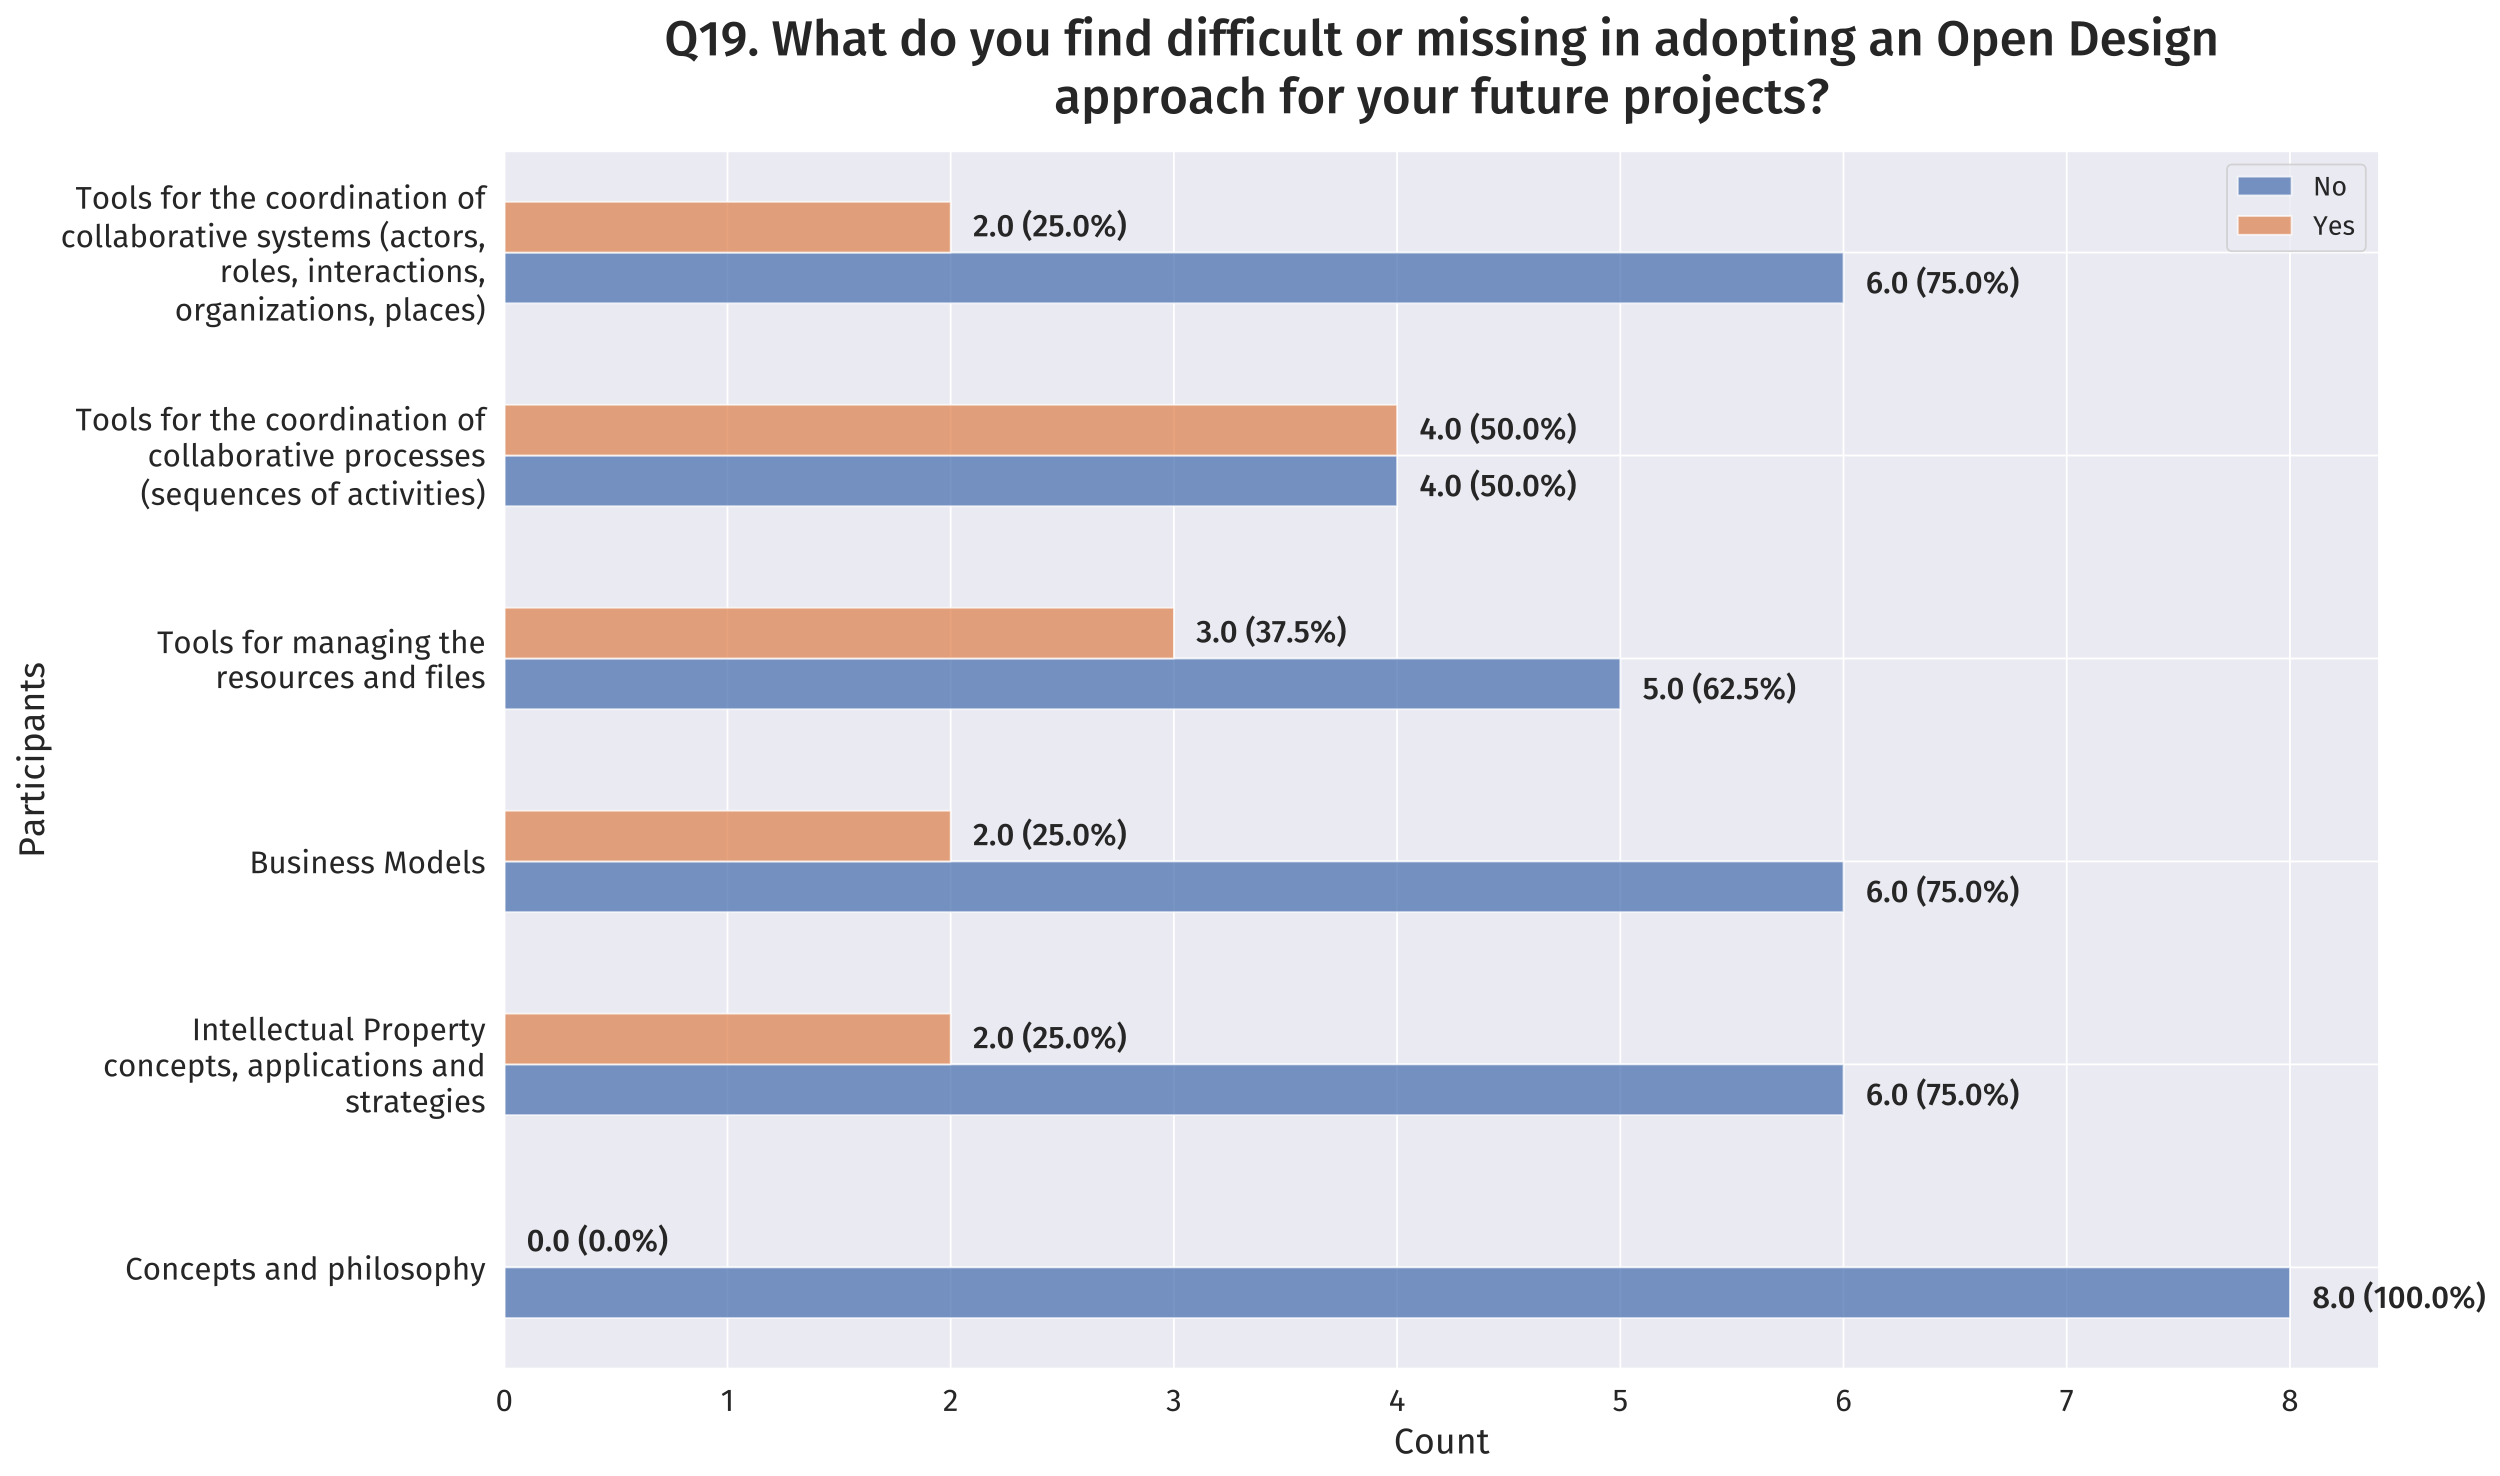 <?xml version="1.0" encoding="utf-8" standalone="no"?>
<!DOCTYPE svg PUBLIC "-//W3C//DTD SVG 1.1//EN"
  "http://www.w3.org/Graphics/SVG/1.1/DTD/svg11.dtd">
<!-- Created with matplotlib (http://matplotlib.org/) -->
<svg height="659pt" version="1.1" viewBox="0 0 1116 659" width="1116pt" xmlns="http://www.w3.org/2000/svg" xmlns:xlink="http://www.w3.org/1999/xlink">
 <defs>
  <style type="text/css">
*{stroke-linecap:butt;stroke-linejoin:round;}
  </style>
 </defs>
 <g id="figure_1">
  <g id="patch_1">
   <path d="M 0 659.433 
L 1116.834 659.433 
L 1116.834 0 
L 0 0 
z
" style="fill:#ffffff;"/>
  </g>
  <g id="axes_1">
   <g id="patch_2">
    <path d="M 225.092 611.044 
L 1062.092 611.044 
L 1062.092 67.444 
L 225.092 67.444 
z
" style="fill:#eaeaf2;"/>
   </g>
   <g id="matplotlib.axis_1">
    <g id="xtick_1">
     <g id="line2d_1">
      <path clip-path="url(#pa03e071287)" d="M 225.092 611.044 
L 225.092 67.444 
" style="fill:none;stroke:#ffffff;stroke-linecap:round;stroke-width:0.8;"/>
     </g>
     <g id="text_1">
      <!-- 0 -->
      <defs>
       <path d="M 27.906 67.906 
Q 39 67.906 44.641 59.047 
Q 50.297 50.203 50.297 33.406 
Q 50.297 16.594 44.641 7.688 
Q 39 -1.203 27.906 -1.203 
Q 16.797 -1.203 11.141 7.688 
Q 5.5 16.594 5.5 33.406 
Q 5.5 50.203 11.141 59.047 
Q 16.797 67.906 27.906 67.906 
z
M 27.906 60.594 
Q 21.406 60.594 18.25 54.188 
Q 15.094 47.797 15.094 33.406 
Q 15.094 19 18.25 12.547 
Q 21.406 6.094 27.906 6.094 
Q 34.297 6.094 37.5 12.547 
Q 40.703 19 40.703 33.406 
Q 40.703 47.703 37.5 54.141 
Q 34.297 60.594 27.906 60.594 
z
" id="FiraSans-Regular-30"/>
      </defs>
      <g style="fill:#262626;" transform="translate(221.186 629.844)scale(0.14 -0.14)">
       <use xlink:href="#FiraSans-Regular-30"/>
      </g>
     </g>
    </g>
    <g id="xtick_2">
     <g id="line2d_2">
      <path clip-path="url(#pa03e071287)" d="M 324.735 611.044 
L 324.735 67.444 
" style="fill:none;stroke:#ffffff;stroke-linecap:round;stroke-width:0.8;"/>
     </g>
     <g id="text_2">
      <!-- 1 -->
      <defs>
       <path d="M 32.297 66.906 
L 32.297 0 
L 23.094 0 
L 23.094 57.094 
L 7.5 47.594 
L 3.5 54.094 
L 24.203 66.906 
z
" id="FiraSans-Regular-31"/>
      </defs>
      <g style="fill:#262626;" transform="translate(321.704 629.844)scale(0.14 -0.14)">
       <use xlink:href="#FiraSans-Regular-31"/>
      </g>
     </g>
    </g>
    <g id="xtick_3">
     <g id="line2d_3">
      <path clip-path="url(#pa03e071287)" d="M 424.378 611.044 
L 424.378 67.444 
" style="fill:none;stroke:#ffffff;stroke-linecap:round;stroke-width:0.8;"/>
     </g>
     <g id="text_3">
      <!-- 2 -->
      <defs>
       <path d="M 22.797 67.906 
Q 28.797 67.906 33.344 65.5 
Q 37.906 63.094 40.406 58.938 
Q 42.906 54.797 42.906 49.594 
Q 42.906 43.5 40.156 37.891 
Q 37.406 32.297 31.703 25.797 
Q 26 19.297 14.406 7.703 
L 44.5 7.703 
L 43.406 0 
L 3.906 0 
L 3.906 7.297 
Q 17.297 21.203 22.891 27.641 
Q 28.5 34.094 30.891 38.891 
Q 33.297 43.703 33.297 49.203 
Q 33.297 54.406 30.297 57.344 
Q 27.297 60.297 22.297 60.297 
Q 18.203 60.297 15.094 58.594 
Q 12 56.906 8.5 53 
L 2.5 57.797 
Q 6.594 62.906 11.594 65.406 
Q 16.594 67.906 22.797 67.906 
z
" id="FiraSans-Regular-32"/>
      </defs>
      <g style="fill:#262626;" transform="translate(420.913 629.844)scale(0.14 -0.14)">
       <use xlink:href="#FiraSans-Regular-32"/>
      </g>
     </g>
    </g>
    <g id="xtick_4">
     <g id="line2d_4">
      <path clip-path="url(#pa03e071287)" d="M 524.02 611.044 
L 524.02 67.444 
" style="fill:none;stroke:#ffffff;stroke-linecap:round;stroke-width:0.8;"/>
     </g>
     <g id="text_4">
      <!-- 3 -->
      <defs>
       <path d="M 22.5 67.906 
Q 28.703 67.906 33.141 65.594 
Q 37.594 63.297 39.938 59.391 
Q 42.297 55.5 42.297 50.906 
Q 42.297 44.797 38.75 40.844 
Q 35.203 36.906 29.297 35.5 
Q 36 34.906 40.203 30.703 
Q 44.406 26.5 44.406 19.297 
Q 44.406 13.5 41.594 8.797 
Q 38.797 4.094 33.594 1.438 
Q 28.406 -1.203 21.594 -1.203 
Q 15.5 -1.203 10.391 1.047 
Q 5.297 3.297 1.5 7.797 
L 7 12.906 
Q 10.297 9.5 13.75 7.891 
Q 17.203 6.297 21.297 6.297 
Q 27.594 6.297 31.188 9.844 
Q 34.797 13.406 34.797 19.406 
Q 34.797 26 31.391 28.703 
Q 28 31.406 21.5 31.406 
L 16.5 31.406 
L 17.594 38.5 
L 21 38.5 
Q 26.203 38.5 29.641 41.594 
Q 33.094 44.703 33.094 50.297 
Q 33.094 55 30.094 57.75 
Q 27.094 60.5 22 60.5 
Q 18.094 60.5 14.844 59.094 
Q 11.594 57.703 8.203 54.5 
L 3.406 60 
Q 11.906 67.906 22.5 67.906 
z
" id="FiraSans-Regular-33"/>
      </defs>
      <g style="fill:#262626;" transform="translate(520.527 629.844)scale(0.14 -0.14)">
       <use xlink:href="#FiraSans-Regular-33"/>
      </g>
     </g>
    </g>
    <g id="xtick_5">
     <g id="line2d_5">
      <path clip-path="url(#pa03e071287)" d="M 623.663 611.044 
L 623.663 67.444 
" style="fill:none;stroke:#ffffff;stroke-linecap:round;stroke-width:0.8;"/>
     </g>
     <g id="text_5">
      <!-- 4 -->
      <defs>
       <path d="M 50.203 23.797 
L 50.203 16.5 
L 41.5 16.5 
L 41.5 0 
L 32.594 0 
L 32.594 16.5 
L 4 16.5 
L 4 23.094 
L 24.094 67.906 
L 31.797 64.703 
L 13.703 23.797 
L 32.703 23.797 
L 33.5 41.797 
L 41.5 41.797 
L 41.5 23.797 
z
" id="FiraSans-Regular-34"/>
      </defs>
      <g style="fill:#262626;" transform="translate(619.939 629.844)scale(0.14 -0.14)">
       <use xlink:href="#FiraSans-Regular-34"/>
      </g>
     </g>
    </g>
    <g id="xtick_6">
     <g id="line2d_6">
      <path clip-path="url(#pa03e071287)" d="M 723.306 611.044 
L 723.306 67.444 
" style="fill:none;stroke:#ffffff;stroke-linecap:round;stroke-width:0.8;"/>
     </g>
     <g id="text_6">
      <!-- 5 -->
      <defs>
       <path d="M 42 59.703 
L 15.906 59.703 
L 15.906 40 
Q 21 42.594 26.594 42.594 
Q 35.203 42.594 40.391 36.938 
Q 45.594 31.297 45.594 21.406 
Q 45.594 14.797 42.688 9.641 
Q 39.797 4.5 34.547 1.641 
Q 29.297 -1.203 22.406 -1.203 
Q 16.297 -1.203 11.5 0.938 
Q 6.703 3.094 2.594 7.297 
L 8 12.594 
Q 11.203 9.406 14.594 7.844 
Q 18 6.297 22.297 6.297 
Q 28.703 6.297 32.344 10.297 
Q 36 14.297 36 21.594 
Q 36 28.906 32.703 32.203 
Q 29.406 35.5 23.797 35.5 
Q 21.203 35.5 19 34.953 
Q 16.797 34.406 14.297 33.203 
L 7.094 33.203 
L 7.094 66.906 
L 43.297 66.906 
z
" id="FiraSans-Regular-35"/>
      </defs>
      <g style="fill:#262626;" transform="translate(719.8 629.844)scale(0.14 -0.14)">
       <use xlink:href="#FiraSans-Regular-35"/>
      </g>
     </g>
    </g>
    <g id="xtick_7">
     <g id="line2d_7">
      <path clip-path="url(#pa03e071287)" d="M 822.949 611.044 
L 822.949 67.444 
" style="fill:none;stroke:#ffffff;stroke-linecap:round;stroke-width:0.8;"/>
     </g>
     <g id="text_7">
      <!-- 6 -->
      <defs>
       <path d="M 30.797 44 
Q 35.906 44 40.094 41.594 
Q 44.297 39.203 46.797 34.391 
Q 49.297 29.594 49.297 22.703 
Q 49.297 15.594 46.438 10.141 
Q 43.594 4.703 38.75 1.75 
Q 33.906 -1.203 28 -1.203 
Q 16.297 -1.203 10.891 7.438 
Q 5.5 16.094 5.5 31.406 
Q 5.5 42.297 8.547 50.547 
Q 11.594 58.797 17.297 63.344 
Q 23 67.906 30.797 67.906 
Q 38.406 67.906 44.594 63.797 
L 41 57.703 
Q 36.297 60.594 30.703 60.594 
Q 23.5 60.594 19.297 53.688 
Q 15.094 46.797 14.703 35.203 
Q 20.906 44 30.797 44 
z
M 28 6.094 
Q 33.797 6.094 36.891 10.5 
Q 40 14.906 40 22.406 
Q 40 36.703 29.203 36.703 
Q 24.797 36.703 21.094 34.25 
Q 17.406 31.797 14.797 27.5 
Q 15.094 16.5 18.25 11.297 
Q 21.406 6.094 28 6.094 
z
" id="FiraSans-Regular-36"/>
      </defs>
      <g style="fill:#262626;" transform="translate(819.218 629.844)scale(0.14 -0.14)">
       <use xlink:href="#FiraSans-Regular-36"/>
      </g>
     </g>
    </g>
    <g id="xtick_8">
     <g id="line2d_8">
      <path clip-path="url(#pa03e071287)" d="M 922.592 611.044 
L 922.592 67.444 
" style="fill:none;stroke:#ffffff;stroke-linecap:round;stroke-width:0.8;"/>
     </g>
     <g id="text_8">
      <!-- 7 -->
      <defs>
       <path d="M 41.406 66.906 
L 41.406 60 
L 16.406 -1 
L 8 1.797 
L 32.094 59.406 
L 2.5 59.406 
L 2.5 66.906 
z
" id="FiraSans-Regular-37"/>
      </defs>
      <g style="fill:#262626;" transform="translate(919.483 629.844)scale(0.14 -0.14)">
       <use xlink:href="#FiraSans-Regular-37"/>
      </g>
     </g>
    </g>
    <g id="xtick_9">
     <g id="line2d_9">
      <path clip-path="url(#pa03e071287)" d="M 1022.235 611.044 
L 1022.235 67.444 
" style="fill:none;stroke:#ffffff;stroke-linecap:round;stroke-width:0.8;"/>
     </g>
     <g id="text_9">
      <!-- 8 -->
      <defs>
       <path d="M 36.5 35.906 
Q 50.594 30.203 50.594 17.906 
Q 50.594 12.406 47.641 8.047 
Q 44.703 3.703 39.391 1.25 
Q 34.094 -1.203 27.406 -1.203 
Q 20.594 -1.203 15.391 1.188 
Q 10.203 3.594 7.344 7.891 
Q 4.5 12.203 4.5 17.703 
Q 4.5 23.906 7.844 28.094 
Q 11.203 32.297 17.703 35.094 
Q 12.406 37.797 9.844 41.641 
Q 7.297 45.5 7.297 50.703 
Q 7.297 56.094 10.141 60 
Q 13 63.906 17.641 65.906 
Q 22.297 67.906 27.594 67.906 
Q 32.797 67.906 37.438 66 
Q 42.094 64.094 45 60.25 
Q 47.906 56.406 47.906 51 
Q 47.906 46 45.094 42.391 
Q 42.297 38.797 36.5 35.906 
z
M 27.594 61 
Q 22.406 61 19.344 58.297 
Q 16.297 55.594 16.297 50.594 
Q 16.297 45.797 19.25 43.297 
Q 22.203 40.797 28.703 38.703 
L 30.406 38.094 
Q 34.906 40.703 36.906 43.594 
Q 38.906 46.5 38.906 50.703 
Q 38.906 55.406 35.953 58.203 
Q 33 61 27.594 61 
z
M 27.5 6.094 
Q 33.703 6.094 37.344 9.297 
Q 41 12.5 41 17.797 
Q 41 21.406 39.594 23.844 
Q 38.203 26.297 35.094 28.141 
Q 32 30 26.406 31.906 
L 23.906 32.797 
Q 18.906 30.406 16.5 26.75 
Q 14.094 23.094 14.094 17.703 
Q 14.094 12.203 17.688 9.141 
Q 21.297 6.094 27.5 6.094 
z
" id="FiraSans-Regular-38"/>
      </defs>
      <g style="fill:#262626;" transform="translate(1018.378 629.844)scale(0.14 -0.14)">
       <use xlink:href="#FiraSans-Regular-38"/>
      </g>
     </g>
    </g>
    <g id="text_10">
     <!-- Count -->
     <defs>
      <path d="M 34.094 70.094 
Q 40.297 70.094 44.547 68.5 
Q 48.797 66.906 53.203 63.297 
L 48 57.203 
Q 41.703 62.297 34.703 62.297 
Q 26.094 62.297 20.844 55.688 
Q 15.594 49.094 15.594 34.5 
Q 15.594 20.297 20.797 13.547 
Q 26 6.797 34.594 6.797 
Q 39 6.797 42.297 8.297 
Q 45.594 9.797 49.297 12.5 
L 54 6.5 
Q 50.797 3.203 45.797 1 
Q 40.797 -1.203 34.297 -1.203 
Q 25.906 -1.203 19.344 2.938 
Q 12.797 7.094 9.141 15.141 
Q 5.5 23.203 5.5 34.5 
Q 5.5 45.797 9.297 53.844 
Q 13.094 61.906 19.594 66 
Q 26.094 70.094 34.094 70.094 
z
" id="FiraSans-Regular-43"/>
      <path d="M 29.297 53.906 
Q 40.406 53.906 46.547 46.5 
Q 52.703 39.094 52.703 26.406 
Q 52.703 18.203 49.891 11.953 
Q 47.094 5.703 41.797 2.25 
Q 36.5 -1.203 29.203 -1.203 
Q 18.094 -1.203 11.891 6.188 
Q 5.703 13.594 5.703 26.297 
Q 5.703 34.5 8.5 40.75 
Q 11.297 47 16.594 50.453 
Q 21.906 53.906 29.297 53.906 
z
M 29.297 46.5 
Q 15.594 46.5 15.594 26.297 
Q 15.594 6.203 29.203 6.203 
Q 42.797 6.203 42.797 26.406 
Q 42.797 46.5 29.297 46.5 
z
" id="FiraSans-Regular-6f"/>
      <path d="M 48.703 0 
L 40.797 0 
L 40.094 8.203 
Q 37.094 3.297 33.188 1.047 
Q 29.297 -1.203 23.703 -1.203 
Q 16.797 -1.203 12.891 3 
Q 9 7.203 9 14.906 
L 9 52.703 
L 18.203 52.703 
L 18.203 15.906 
Q 18.203 10.5 20.094 8.25 
Q 22 6 26.297 6 
Q 34 6 39.5 15.094 
L 39.5 52.703 
L 48.703 52.703 
z
" id="FiraSans-Regular-75"/>
      <path d="M 34.297 53.906 
Q 41.5 53.906 45.547 49.594 
Q 49.594 45.297 49.594 37.797 
L 49.594 0 
L 40.406 0 
L 40.406 36.5 
Q 40.406 42.094 38.297 44.391 
Q 36.203 46.703 32.094 46.703 
Q 27.906 46.703 24.703 44.297 
Q 21.5 41.906 18.703 37.406 
L 18.703 0 
L 9.5 0 
L 9.5 52.703 
L 17.406 52.703 
L 18.203 44.906 
Q 21 49.094 25.141 51.5 
Q 29.297 53.906 34.297 53.906 
z
" id="FiraSans-Regular-6e"/>
      <path d="M 36.094 2.406 
Q 30.906 -1.203 24.297 -1.203 
Q 17.594 -1.203 13.844 2.641 
Q 10.094 6.5 10.094 13.797 
L 10.094 45.594 
L 0.906 45.594 
L 0.906 52.703 
L 10.094 52.703 
L 10.094 64.594 
L 19.297 65.703 
L 19.297 52.703 
L 31.797 52.703 
L 30.797 45.594 
L 19.297 45.594 
L 19.297 14.203 
Q 19.297 10.094 20.75 8.25 
Q 22.203 6.406 25.594 6.406 
Q 28.703 6.406 32.594 8.5 
z
" id="FiraSans-Regular-74"/>
     </defs>
     <g style="fill:#262626;" transform="translate(622.208 648.825)scale(0.16 -0.16)">
      <use xlink:href="#FiraSans-Regular-43"/>
      <use x="56" xlink:href="#FiraSans-Regular-6f"/>
      <use x="114.4" xlink:href="#FiraSans-Regular-75"/>
      <use x="172.6" xlink:href="#FiraSans-Regular-6e"/>
      <use x="231.2" xlink:href="#FiraSans-Regular-74"/>
     </g>
    </g>
   </g>
   <g id="matplotlib.axis_2">
    <g id="ytick_1">
     <g id="line2d_10">
      <path clip-path="url(#pa03e071287)" d="M 225.092 565.744 
L 1062.092 565.744 
" style="fill:none;stroke:#ffffff;stroke-linecap:round;stroke-width:0.8;"/>
     </g>
     <g id="text_11">
      <!-- Concepts and philosophy -->
      <defs>
       <path d="M 28.703 53.906 
Q 33.406 53.906 37.297 52.547 
Q 41.203 51.203 44.797 48.203 
L 40.406 42.406 
Q 37.594 44.406 34.938 45.344 
Q 32.297 46.297 29.094 46.297 
Q 22.703 46.297 19.141 41.188 
Q 15.594 36.094 15.594 26.094 
Q 15.594 16.094 19.094 11.344 
Q 22.594 6.594 29.094 6.594 
Q 32.203 6.594 34.797 7.547 
Q 37.406 8.5 40.594 10.594 
L 44.797 4.594 
Q 37.594 -1.203 28.703 -1.203 
Q 18 -1.203 11.844 6 
Q 5.703 13.203 5.703 25.906 
Q 5.703 34.297 8.5 40.594 
Q 11.297 46.906 16.438 50.406 
Q 21.594 53.906 28.703 53.906 
z
" id="FiraSans-Regular-63"/>
       <path d="M 49.297 27.906 
Q 49.297 25.594 49.094 23.203 
L 15.5 23.203 
Q 16.094 14.5 19.891 10.391 
Q 23.703 6.297 29.703 6.297 
Q 33.5 6.297 36.703 7.391 
Q 39.906 8.5 43.406 10.906 
L 47.406 5.406 
Q 39 -1.203 29 -1.203 
Q 18 -1.203 11.844 6 
Q 5.703 13.203 5.703 25.797 
Q 5.703 34 8.344 40.344 
Q 11 46.703 15.953 50.297 
Q 20.906 53.906 27.594 53.906 
Q 38.094 53.906 43.688 47 
Q 49.297 40.094 49.297 27.906 
z
M 40.203 30.594 
Q 40.203 38.406 37.094 42.5 
Q 34 46.594 27.797 46.594 
Q 16.5 46.594 15.5 30 
L 40.203 30 
z
" id="FiraSans-Regular-65"/>
       <path d="M 33.703 53.906 
Q 43.797 53.906 48.5 46.703 
Q 53.203 39.5 53.203 26.406 
Q 53.203 14 47.797 6.391 
Q 42.406 -1.203 32.5 -1.203 
Q 23.703 -1.203 18.703 4.797 
L 18.703 -20.203 
L 9.5 -21.297 
L 9.5 52.703 
L 17.406 52.703 
L 18.094 45.594 
Q 21 49.594 25.094 51.75 
Q 29.203 53.906 33.703 53.906 
z
M 30.297 6.297 
Q 43.297 6.297 43.297 26.406 
Q 43.297 46.594 31.406 46.594 
Q 27.5 46.594 24.297 44.297 
Q 21.094 42 18.703 38.406 
L 18.703 12.703 
Q 20.703 9.594 23.703 7.938 
Q 26.703 6.297 30.297 6.297 
z
" id="FiraSans-Regular-70"/>
       <path d="M 23.797 53.906 
Q 29.203 53.906 33.5 52.406 
Q 37.797 50.906 41.703 47.906 
L 37.797 42.094 
Q 34.203 44.406 30.953 45.5 
Q 27.703 46.594 24.094 46.594 
Q 19.594 46.594 17 44.75 
Q 14.406 42.906 14.406 39.703 
Q 14.406 36.5 16.844 34.703 
Q 19.297 32.906 25.703 31.203 
Q 34.5 29 38.844 25.203 
Q 43.203 21.406 43.203 14.797 
Q 43.203 7 37.141 2.891 
Q 31.094 -1.203 22.406 -1.203 
Q 10.406 -1.203 2.5 5.703 
L 7.406 11.297 
Q 14.094 6.203 22.203 6.203 
Q 27.406 6.203 30.453 8.344 
Q 33.5 10.5 33.5 14.203 
Q 33.5 16.906 32.391 18.547 
Q 31.297 20.203 28.594 21.453 
Q 25.906 22.703 20.703 24.094 
Q 12.297 26.297 8.547 30 
Q 4.797 33.703 4.797 39.406 
Q 4.797 43.5 7.25 46.844 
Q 9.703 50.203 14.047 52.047 
Q 18.406 53.906 23.797 53.906 
z
" id="FiraSans-Regular-73"/>
       <path id="FiraSans-Regular-20"/>
       <path d="M 45 12.297 
Q 45 9.094 46.094 7.547 
Q 47.203 6 49.406 5.203 
L 47.297 -1.203 
Q 43.203 -0.703 40.703 1.094 
Q 38.203 2.906 37 6.703 
Q 31.703 -1.203 21.297 -1.203 
Q 13.5 -1.203 9 3.188 
Q 4.5 7.594 4.5 14.703 
Q 4.5 23.094 10.547 27.594 
Q 16.594 32.094 27.703 32.094 
L 35.797 32.094 
L 35.797 36 
Q 35.797 41.594 33.094 44 
Q 30.406 46.406 24.797 46.406 
Q 19 46.406 10.594 43.594 
L 8.297 50.297 
Q 18.094 53.906 26.5 53.906 
Q 35.797 53.906 40.391 49.344 
Q 45 44.797 45 36.406 
L 45 12.297 
z
M 23.406 5.703 
Q 31.297 5.703 35.797 13.906 
L 35.797 26 
L 28.906 26 
Q 14.297 26 14.297 15.203 
Q 14.297 10.5 16.594 8.094 
Q 18.906 5.703 23.406 5.703 
z
" id="FiraSans-Regular-61"/>
       <path d="M 50.297 73.906 
L 50.297 0 
L 42.203 0 
L 41.297 7.297 
Q 38.703 3.297 34.797 1.047 
Q 30.906 -1.203 26.094 -1.203 
Q 16.703 -1.203 11.453 6.188 
Q 6.203 13.594 6.203 26.094 
Q 6.203 34.203 8.703 40.5 
Q 11.203 46.797 15.891 50.344 
Q 20.594 53.906 26.906 53.906 
Q 35 53.906 41.094 47.406 
L 41.094 75 
z
M 28.094 6.094 
Q 32.297 6.094 35.297 8.047 
Q 38.297 10 41.094 13.906 
L 41.094 39.703 
Q 38.5 43.094 35.547 44.844 
Q 32.594 46.594 28.906 46.594 
Q 22.797 46.594 19.438 41.5 
Q 16.094 36.406 16.094 26.297 
Q 16.094 16.094 19.188 11.094 
Q 22.297 6.094 28.094 6.094 
z
" id="FiraSans-Regular-64"/>
       <path d="M 34.297 53.906 
Q 41.5 53.906 45.547 49.594 
Q 49.594 45.297 49.594 37.797 
L 49.594 0 
L 40.406 0 
L 40.406 36.5 
Q 40.406 42.094 38.25 44.391 
Q 36.094 46.703 32 46.703 
Q 27.906 46.703 24.703 44.297 
Q 21.5 41.906 18.703 37.5 
L 18.703 0 
L 9.5 0 
L 9.5 73.797 
L 18.703 74.797 
L 18.703 45.406 
Q 24.906 53.906 34.297 53.906 
z
" id="FiraSans-Regular-68"/>
       <path d="M 18.703 52.703 
L 18.703 0 
L 9.5 0 
L 9.5 52.703 
z
M 14 78 
Q 16.906 78 18.703 76.203 
Q 20.5 74.406 20.5 71.703 
Q 20.5 69 18.703 67.25 
Q 16.906 65.5 14 65.5 
Q 11.203 65.5 9.391 67.25 
Q 7.594 69 7.594 71.703 
Q 7.594 74.406 9.391 76.203 
Q 11.203 78 14 78 
z
" id="FiraSans-Regular-69"/>
       <path d="M 20 -1.203 
Q 14.906 -1.203 11.953 1.844 
Q 9 4.906 9 10.406 
L 9 73.906 
L 18.203 75 
L 18.203 10.594 
Q 18.203 8.406 18.953 7.406 
Q 19.703 6.406 21.5 6.406 
Q 23.406 6.406 24.906 7 
L 27.297 0.594 
Q 24 -1.203 20 -1.203 
z
" id="FiraSans-Regular-6c"/>
       <path d="M 30.594 -0.297 
Q 27.5 -9.5 21.953 -14.844 
Q 16.406 -20.203 6.094 -21.297 
L 5.094 -14.094 
Q 10.297 -13.203 13.391 -11.5 
Q 16.5 -9.797 18.344 -7.141 
Q 20.203 -4.5 21.797 0 
L 18.703 0 
L 1 52.703 
L 10.797 52.703 
L 24.906 6.703 
L 38.703 52.703 
L 48.203 52.703 
z
" id="FiraSans-Regular-79"/>
      </defs>
      <g style="fill:#262626;" transform="translate(55.86 571.204)scale(0.14 -0.14)">
       <use xlink:href="#FiraSans-Regular-43"/>
       <use x="56" xlink:href="#FiraSans-Regular-6f"/>
       <use x="114.4" xlink:href="#FiraSans-Regular-6e"/>
       <use x="173" xlink:href="#FiraSans-Regular-63"/>
       <use x="220.8" xlink:href="#FiraSans-Regular-65"/>
       <use x="275.3" xlink:href="#FiraSans-Regular-70"/>
       <use x="334.7" xlink:href="#FiraSans-Regular-74"/>
       <use x="370.8" xlink:href="#FiraSans-Regular-73"/>
       <use x="417.5" xlink:href="#FiraSans-Regular-20"/>
       <use x="444" xlink:href="#FiraSans-Regular-61"/>
       <use x="498.4" xlink:href="#FiraSans-Regular-6e"/>
       <use x="557" xlink:href="#FiraSans-Regular-64"/>
       <use x="616.8" xlink:href="#FiraSans-Regular-20"/>
       <use x="643.3" xlink:href="#FiraSans-Regular-70"/>
       <use x="702.7" xlink:href="#FiraSans-Regular-68"/>
       <use x="761.3" xlink:href="#FiraSans-Regular-69"/>
       <use x="789.5" xlink:href="#FiraSans-Regular-6c"/>
       <use x="818.8" xlink:href="#FiraSans-Regular-6f"/>
       <use x="877.2" xlink:href="#FiraSans-Regular-73"/>
       <use x="923.9" xlink:href="#FiraSans-Regular-6f"/>
       <use x="982.3" xlink:href="#FiraSans-Regular-70"/>
       <use x="1041.7" xlink:href="#FiraSans-Regular-68"/>
       <use x="1100.3" xlink:href="#FiraSans-Regular-79"/>
      </g>
     </g>
    </g>
    <g id="ytick_2">
     <g id="line2d_11">
      <path clip-path="url(#pa03e071287)" d="M 225.092 475.144 
L 1062.092 475.144 
" style="fill:none;stroke:#ffffff;stroke-linecap:round;stroke-width:0.8;"/>
     </g>
     <g id="text_12">
      <!-- Intellectual Property -->
      <defs>
       <path d="M 19.5 68.906 
L 19.5 0 
L 10 0 
L 10 68.906 
z
" id="FiraSans-Regular-49"/>
       <path d="M 28.094 68.906 
Q 40.906 68.906 47.906 63.547 
Q 54.906 58.203 54.906 47.594 
Q 54.906 36.297 47.594 30.797 
Q 40.297 25.297 28.203 25.297 
L 19.5 25.297 
L 19.5 0 
L 10 0 
L 10 68.906 
L 28.094 68.906 
z
M 27.797 32.797 
Q 36.094 32.797 40.438 36 
Q 44.797 39.203 44.797 47.5 
Q 44.797 54.906 40.438 58.203 
Q 36.094 61.5 28 61.5 
L 19.5 61.5 
L 19.5 32.797 
L 27.797 32.797 
z
" id="FiraSans-Regular-50"/>
       <path d="M 32.406 53.906 
Q 35.203 53.906 37.594 53.297 
L 35.906 44.297 
Q 33.5 44.906 31.297 44.906 
Q 26.406 44.906 23.406 41.297 
Q 20.406 37.703 18.703 30.094 
L 18.703 0 
L 9.5 0 
L 9.5 52.703 
L 17.406 52.703 
L 18.297 42 
Q 20.406 47.906 24 50.906 
Q 27.594 53.906 32.406 53.906 
z
" id="FiraSans-Regular-72"/>
      </defs>
      <g style="fill:#262626;" transform="translate(85.616 464.35)scale(0.14 -0.14)">
       <use xlink:href="#FiraSans-Regular-49"/>
       <use x="29.5" xlink:href="#FiraSans-Regular-6e"/>
       <use x="88.1" xlink:href="#FiraSans-Regular-74"/>
       <use x="124.2" xlink:href="#FiraSans-Regular-65"/>
       <use x="178.7" xlink:href="#FiraSans-Regular-6c"/>
       <use x="208" xlink:href="#FiraSans-Regular-6c"/>
       <use x="237.3" xlink:href="#FiraSans-Regular-65"/>
       <use x="291.8" xlink:href="#FiraSans-Regular-63"/>
       <use x="339.6" xlink:href="#FiraSans-Regular-74"/>
       <use x="375.7" xlink:href="#FiraSans-Regular-75"/>
       <use x="433.9" xlink:href="#FiraSans-Regular-61"/>
       <use x="488.3" xlink:href="#FiraSans-Regular-6c"/>
       <use x="517.6" xlink:href="#FiraSans-Regular-20"/>
       <use x="544.1" xlink:href="#FiraSans-Regular-50"/>
       <use x="602.2" xlink:href="#FiraSans-Regular-72"/>
       <use x="640.8" xlink:href="#FiraSans-Regular-6f"/>
       <use x="699.2" xlink:href="#FiraSans-Regular-70"/>
       <use x="758.6" xlink:href="#FiraSans-Regular-65"/>
       <use x="813.1" xlink:href="#FiraSans-Regular-72"/>
       <use x="851.7" xlink:href="#FiraSans-Regular-74"/>
       <use x="887.8" xlink:href="#FiraSans-Regular-79"/>
      </g>
      <!-- concepts, applications and -->
      <defs>
       <path d="M 11.906 12.703 
Q 14.906 12.703 16.906 10.703 
Q 18.906 8.703 18.906 5.797 
Q 18.906 2.703 17.094 -1.297 
L 10.406 -16.594 
L 3.797 -16.594 
L 7.797 0 
Q 6.5 1 5.75 2.5 
Q 5 4 5 5.797 
Q 5 8.703 7 10.703 
Q 9 12.703 11.906 12.703 
z
" id="FiraSans-Regular-2c"/>
      </defs>
      <g style="fill:#262626;" transform="translate(45.99 480.436)scale(0.14 -0.14)">
       <use xlink:href="#FiraSans-Regular-63"/>
       <use x="47.8" xlink:href="#FiraSans-Regular-6f"/>
       <use x="106.2" xlink:href="#FiraSans-Regular-6e"/>
       <use x="164.8" xlink:href="#FiraSans-Regular-63"/>
       <use x="212.6" xlink:href="#FiraSans-Regular-65"/>
       <use x="267.1" xlink:href="#FiraSans-Regular-70"/>
       <use x="326.5" xlink:href="#FiraSans-Regular-74"/>
       <use x="362.6" xlink:href="#FiraSans-Regular-73"/>
       <use x="409.3" xlink:href="#FiraSans-Regular-2c"/>
       <use x="433.3" xlink:href="#FiraSans-Regular-20"/>
       <use x="459.8" xlink:href="#FiraSans-Regular-61"/>
       <use x="514.2" xlink:href="#FiraSans-Regular-70"/>
       <use x="573.6" xlink:href="#FiraSans-Regular-70"/>
       <use x="633" xlink:href="#FiraSans-Regular-6c"/>
       <use x="662.3" xlink:href="#FiraSans-Regular-69"/>
       <use x="690.5" xlink:href="#FiraSans-Regular-63"/>
       <use x="738.3" xlink:href="#FiraSans-Regular-61"/>
       <use x="792.7" xlink:href="#FiraSans-Regular-74"/>
       <use x="828.8" xlink:href="#FiraSans-Regular-69"/>
       <use x="857" xlink:href="#FiraSans-Regular-6f"/>
       <use x="915.4" xlink:href="#FiraSans-Regular-6e"/>
       <use x="974" xlink:href="#FiraSans-Regular-73"/>
       <use x="1020.7" xlink:href="#FiraSans-Regular-20"/>
       <use x="1047.2" xlink:href="#FiraSans-Regular-61"/>
       <use x="1101.6" xlink:href="#FiraSans-Regular-6e"/>
       <use x="1160.2" xlink:href="#FiraSans-Regular-64"/>
      </g>
      <!-- strategies -->
      <defs>
       <path d="M 52 50.297 
Q 49 49.297 45.391 49 
Q 41.797 48.703 36.594 48.703 
Q 45.906 44.5 45.906 35.406 
Q 45.906 27.5 40.5 22.5 
Q 35.094 17.5 25.797 17.5 
Q 22.203 17.5 19.094 18.5 
Q 17.906 17.703 17.203 16.344 
Q 16.5 15 16.5 13.594 
Q 16.5 9.297 23.406 9.297 
L 31.797 9.297 
Q 37.094 9.297 41.188 7.391 
Q 45.297 5.5 47.547 2.203 
Q 49.797 -1.094 49.797 -5.297 
Q 49.797 -13 43.5 -17.141 
Q 37.203 -21.297 25.094 -21.297 
Q 16.594 -21.297 11.641 -19.547 
Q 6.703 -17.797 4.594 -14.297 
Q 2.5 -10.797 2.5 -5.297 
L 10.797 -5.297 
Q 10.797 -8.5 12 -10.344 
Q 13.203 -12.203 16.297 -13.141 
Q 19.406 -14.094 25.094 -14.094 
Q 33.406 -14.094 36.953 -12.047 
Q 40.5 -10 40.5 -5.906 
Q 40.5 -2.203 37.703 -0.297 
Q 34.906 1.594 29.906 1.594 
L 21.594 1.594 
Q 14.906 1.594 11.453 4.438 
Q 8 7.297 8 11.594 
Q 8 14.203 9.5 16.594 
Q 11 19 13.797 20.906 
Q 9.203 23.297 7.047 26.844 
Q 4.906 30.406 4.906 35.5 
Q 4.906 40.797 7.547 45 
Q 10.203 49.203 14.844 51.547 
Q 19.5 53.906 25.203 53.906 
Q 31.406 53.797 35.594 54.344 
Q 39.797 54.906 42.547 55.844 
Q 45.297 56.797 49.297 58.594 
z
M 25.203 47.297 
Q 20 47.297 17.141 44.047 
Q 14.297 40.797 14.297 35.5 
Q 14.297 30.094 17.188 26.844 
Q 20.094 23.594 25.406 23.594 
Q 30.797 23.594 33.641 26.75 
Q 36.5 29.906 36.5 35.594 
Q 36.5 47.297 25.203 47.297 
z
" id="FiraSans-Regular-67"/>
      </defs>
      <g style="fill:#262626;" transform="translate(154.1 496.521)scale(0.14 -0.14)">
       <use xlink:href="#FiraSans-Regular-73"/>
       <use x="46.7" xlink:href="#FiraSans-Regular-74"/>
       <use x="82.8" xlink:href="#FiraSans-Regular-72"/>
       <use x="121.4" xlink:href="#FiraSans-Regular-61"/>
       <use x="175.8" xlink:href="#FiraSans-Regular-74"/>
       <use x="211.9" xlink:href="#FiraSans-Regular-65"/>
       <use x="266.4" xlink:href="#FiraSans-Regular-67"/>
       <use x="318.4" xlink:href="#FiraSans-Regular-69"/>
       <use x="346.6" xlink:href="#FiraSans-Regular-65"/>
       <use x="401.1" xlink:href="#FiraSans-Regular-73"/>
      </g>
     </g>
    </g>
    <g id="ytick_3">
     <g id="line2d_12">
      <path clip-path="url(#pa03e071287)" d="M 225.092 384.544 
L 1062.092 384.544 
" style="fill:none;stroke:#ffffff;stroke-linecap:round;stroke-width:0.8;"/>
     </g>
     <g id="text_13">
      <!-- Business Models -->
      <defs>
       <path d="M 40.406 36.406 
Q 47.5 35.203 51.891 31.391 
Q 56.297 27.594 56.297 19.594 
Q 56.297 0 29 0 
L 10 0 
L 10 68.906 
L 26.297 68.906 
Q 39.406 68.906 46.344 64.594 
Q 53.297 60.297 53.297 51.5 
Q 53.297 45.5 49.547 41.5 
Q 45.797 37.5 40.406 36.406 
z
M 19.5 61.406 
L 19.5 39.703 
L 29.906 39.703 
Q 35.906 39.703 39.75 42.594 
Q 43.594 45.5 43.594 50.797 
Q 43.594 56.797 39.547 59.094 
Q 35.5 61.406 27.297 61.406 
z
M 29 7.594 
Q 37.406 7.594 41.844 10.094 
Q 46.297 12.594 46.297 19.594 
Q 46.297 26.406 42 29.406 
Q 37.703 32.406 30.797 32.406 
L 19.5 32.406 
L 19.5 7.594 
L 29 7.594 
z
" id="FiraSans-Regular-42"/>
       <path d="M 71.594 0 
L 62.406 0 
L 60 31.094 
Q 58.5 49.406 58.297 59.203 
L 43.406 7.797 
L 34.5 7.797 
L 18.797 59.297 
Q 18.797 46.797 17.5 30.406 
L 15.203 0 
L 6.203 0 
L 11.906 68.906 
L 24.703 68.906 
L 39.203 18.797 
L 53 68.906 
L 65.906 68.906 
z
" id="FiraSans-Regular-4d"/>
      </defs>
      <g style="fill:#262626;" transform="translate(111.315 389.794)scale(0.14 -0.14)">
       <use xlink:href="#FiraSans-Regular-42"/>
       <use x="60.8" xlink:href="#FiraSans-Regular-75"/>
       <use x="119" xlink:href="#FiraSans-Regular-73"/>
       <use x="165.7" xlink:href="#FiraSans-Regular-69"/>
       <use x="193.9" xlink:href="#FiraSans-Regular-6e"/>
       <use x="252.5" xlink:href="#FiraSans-Regular-65"/>
       <use x="307" xlink:href="#FiraSans-Regular-73"/>
       <use x="353.7" xlink:href="#FiraSans-Regular-73"/>
       <use x="400.4" xlink:href="#FiraSans-Regular-20"/>
       <use x="426.9" xlink:href="#FiraSans-Regular-4d"/>
       <use x="504.7" xlink:href="#FiraSans-Regular-6f"/>
       <use x="563.1" xlink:href="#FiraSans-Regular-64"/>
       <use x="622.9" xlink:href="#FiraSans-Regular-65"/>
       <use x="677.4" xlink:href="#FiraSans-Regular-6c"/>
       <use x="706.7" xlink:href="#FiraSans-Regular-73"/>
      </g>
     </g>
    </g>
    <g id="ytick_4">
     <g id="line2d_13">
      <path clip-path="url(#pa03e071287)" d="M 225.092 293.944 
L 1062.092 293.944 
" style="fill:none;stroke:#ffffff;stroke-linecap:round;stroke-width:0.8;"/>
     </g>
     <g id="text_14">
      <!-- Tools for managing the -->
      <defs>
       <path d="M 50.703 68.906 
L 49.703 60.797 
L 30.594 60.797 
L 30.594 0 
L 21.094 0 
L 21.094 60.797 
L 1.5 60.797 
L 1.5 68.906 
z
" id="FiraSans-Regular-54"/>
       <path d="M 27.406 67.594 
Q 23.203 67.594 21.391 65.75 
Q 19.594 63.906 19.594 60 
L 19.594 52.703 
L 32.406 52.703 
L 31.406 45.594 
L 19.594 45.594 
L 19.594 0 
L 10.406 0 
L 10.406 45.594 
L 1 45.594 
L 1 52.703 
L 10.406 52.703 
L 10.406 59.906 
Q 10.406 66.703 14.75 70.844 
Q 19.094 75 26.906 75 
Q 30.5 75 33.344 74.344 
Q 36.203 73.703 39.5 72.297 
L 36.594 65.594 
Q 32.094 67.594 27.406 67.594 
z
" id="FiraSans-Regular-66"/>
       <path d="M 62.406 53.906 
Q 68.906 53.906 72.797 49.547 
Q 76.703 45.203 76.703 37.797 
L 76.703 0 
L 67.5 0 
L 67.5 36.5 
Q 67.5 46.703 60.094 46.703 
Q 56.203 46.703 53.5 44.453 
Q 50.797 42.203 47.703 37.406 
L 47.703 0 
L 38.5 0 
L 38.5 36.5 
Q 38.5 46.703 31.094 46.703 
Q 27.094 46.703 24.391 44.391 
Q 21.703 42.094 18.703 37.406 
L 18.703 0 
L 9.5 0 
L 9.5 52.703 
L 17.406 52.703 
L 18.203 45 
Q 24.094 53.906 33.406 53.906 
Q 38.297 53.906 41.75 51.406 
Q 45.203 48.906 46.703 44.406 
Q 49.797 49 53.547 51.453 
Q 57.297 53.906 62.406 53.906 
z
" id="FiraSans-Regular-6d"/>
      </defs>
      <g style="fill:#262626;" transform="translate(70.127 291.571)scale(0.14 -0.14)">
       <use xlink:href="#FiraSans-Regular-54"/>
       <use x="51.7" xlink:href="#FiraSans-Regular-6f"/>
       <use x="110.1" xlink:href="#FiraSans-Regular-6f"/>
       <use x="168.5" xlink:href="#FiraSans-Regular-6c"/>
       <use x="197.8" xlink:href="#FiraSans-Regular-73"/>
       <use x="244.5" xlink:href="#FiraSans-Regular-20"/>
       <use x="271" xlink:href="#FiraSans-Regular-66"/>
       <use x="304.5" xlink:href="#FiraSans-Regular-6f"/>
       <use x="362.9" xlink:href="#FiraSans-Regular-72"/>
       <use x="401.5" xlink:href="#FiraSans-Regular-20"/>
       <use x="428" xlink:href="#FiraSans-Regular-6d"/>
       <use x="513.7" xlink:href="#FiraSans-Regular-61"/>
       <use x="568.1" xlink:href="#FiraSans-Regular-6e"/>
       <use x="626.7" xlink:href="#FiraSans-Regular-61"/>
       <use x="681.1" xlink:href="#FiraSans-Regular-67"/>
       <use x="733.1" xlink:href="#FiraSans-Regular-69"/>
       <use x="761.3" xlink:href="#FiraSans-Regular-6e"/>
       <use x="819.9" xlink:href="#FiraSans-Regular-67"/>
       <use x="871.9" xlink:href="#FiraSans-Regular-20"/>
       <use x="898.4" xlink:href="#FiraSans-Regular-74"/>
       <use x="934.5" xlink:href="#FiraSans-Regular-68"/>
       <use x="993.1" xlink:href="#FiraSans-Regular-65"/>
      </g>
      <!-- resources and files -->
      <g style="fill:#262626;" transform="translate(96.112 307.152)scale(0.14 -0.14)">
       <use xlink:href="#FiraSans-Regular-72"/>
       <use x="38.6" xlink:href="#FiraSans-Regular-65"/>
       <use x="93.1" xlink:href="#FiraSans-Regular-73"/>
       <use x="139.8" xlink:href="#FiraSans-Regular-6f"/>
       <use x="198.2" xlink:href="#FiraSans-Regular-75"/>
       <use x="256.4" xlink:href="#FiraSans-Regular-72"/>
       <use x="295" xlink:href="#FiraSans-Regular-63"/>
       <use x="342.8" xlink:href="#FiraSans-Regular-65"/>
       <use x="397.3" xlink:href="#FiraSans-Regular-73"/>
       <use x="444" xlink:href="#FiraSans-Regular-20"/>
       <use x="470.5" xlink:href="#FiraSans-Regular-61"/>
       <use x="524.9" xlink:href="#FiraSans-Regular-6e"/>
       <use x="583.5" xlink:href="#FiraSans-Regular-64"/>
       <use x="643.3" xlink:href="#FiraSans-Regular-20"/>
       <use x="669.8" xlink:href="#FiraSans-Regular-66"/>
       <use x="703.3" xlink:href="#FiraSans-Regular-69"/>
       <use x="731.5" xlink:href="#FiraSans-Regular-6c"/>
       <use x="760.8" xlink:href="#FiraSans-Regular-65"/>
       <use x="815.3" xlink:href="#FiraSans-Regular-73"/>
      </g>
     </g>
    </g>
    <g id="ytick_5">
     <g id="line2d_14">
      <path clip-path="url(#pa03e071287)" d="M 225.092 203.344 
L 1062.092 203.344 
" style="fill:none;stroke:#ffffff;stroke-linecap:round;stroke-width:0.8;"/>
     </g>
     <g id="text_15">
      <!-- Tools for the coordination of -->
      <g style="fill:#262626;" transform="translate(33.727 192.095)scale(0.14 -0.14)">
       <use xlink:href="#FiraSans-Regular-54"/>
       <use x="51.7" xlink:href="#FiraSans-Regular-6f"/>
       <use x="110.1" xlink:href="#FiraSans-Regular-6f"/>
       <use x="168.5" xlink:href="#FiraSans-Regular-6c"/>
       <use x="197.8" xlink:href="#FiraSans-Regular-73"/>
       <use x="244.5" xlink:href="#FiraSans-Regular-20"/>
       <use x="271" xlink:href="#FiraSans-Regular-66"/>
       <use x="304.5" xlink:href="#FiraSans-Regular-6f"/>
       <use x="362.9" xlink:href="#FiraSans-Regular-72"/>
       <use x="401.5" xlink:href="#FiraSans-Regular-20"/>
       <use x="428" xlink:href="#FiraSans-Regular-74"/>
       <use x="464.1" xlink:href="#FiraSans-Regular-68"/>
       <use x="522.7" xlink:href="#FiraSans-Regular-65"/>
       <use x="577.2" xlink:href="#FiraSans-Regular-20"/>
       <use x="603.7" xlink:href="#FiraSans-Regular-63"/>
       <use x="651.5" xlink:href="#FiraSans-Regular-6f"/>
       <use x="709.9" xlink:href="#FiraSans-Regular-6f"/>
       <use x="768.3" xlink:href="#FiraSans-Regular-72"/>
       <use x="806.9" xlink:href="#FiraSans-Regular-64"/>
       <use x="866.7" xlink:href="#FiraSans-Regular-69"/>
       <use x="894.9" xlink:href="#FiraSans-Regular-6e"/>
       <use x="953.5" xlink:href="#FiraSans-Regular-61"/>
       <use x="1007.9" xlink:href="#FiraSans-Regular-74"/>
       <use x="1044" xlink:href="#FiraSans-Regular-69"/>
       <use x="1072.2" xlink:href="#FiraSans-Regular-6f"/>
       <use x="1130.6" xlink:href="#FiraSans-Regular-6e"/>
       <use x="1189.2" xlink:href="#FiraSans-Regular-20"/>
       <use x="1215.7" xlink:href="#FiraSans-Regular-6f"/>
       <use x="1274.1" xlink:href="#FiraSans-Regular-66"/>
      </g>
      <!-- collaborative processes -->
      <defs>
       <path d="M 33.594 53.906 
Q 42.594 53.906 47.891 46.656 
Q 53.203 39.406 53.203 26.406 
Q 53.203 18.203 50.703 11.953 
Q 48.203 5.703 43.5 2.25 
Q 38.797 -1.203 32.5 -1.203 
Q 24.203 -1.203 18.5 5.797 
L 17.594 0 
L 9.5 0 
L 9.5 73.906 
L 18.703 75 
L 18.703 46.094 
Q 24.406 53.906 33.594 53.906 
z
M 30.297 6.094 
Q 36.406 6.094 39.844 11.047 
Q 43.297 16 43.297 26.406 
Q 43.297 37.094 40.094 41.844 
Q 36.906 46.594 31 46.594 
Q 24 46.594 18.703 38.406 
L 18.703 13.203 
Q 20.797 9.906 23.844 8 
Q 26.906 6.094 30.297 6.094 
z
" id="FiraSans-Regular-62"/>
       <path d="M 48.203 52.703 
L 30.297 0 
L 19.203 0 
L 1 52.703 
L 11 52.703 
L 24.797 8.203 
L 38.5 52.703 
z
" id="FiraSans-Regular-76"/>
      </defs>
      <g style="fill:#262626;" transform="translate(65.896 208.181)scale(0.14 -0.14)">
       <use xlink:href="#FiraSans-Regular-63"/>
       <use x="47.8" xlink:href="#FiraSans-Regular-6f"/>
       <use x="106.2" xlink:href="#FiraSans-Regular-6c"/>
       <use x="135.5" xlink:href="#FiraSans-Regular-6c"/>
       <use x="164.8" xlink:href="#FiraSans-Regular-61"/>
       <use x="219.2" xlink:href="#FiraSans-Regular-62"/>
       <use x="278.6" xlink:href="#FiraSans-Regular-6f"/>
       <use x="337" xlink:href="#FiraSans-Regular-72"/>
       <use x="375.6" xlink:href="#FiraSans-Regular-61"/>
       <use x="430" xlink:href="#FiraSans-Regular-74"/>
       <use x="466.1" xlink:href="#FiraSans-Regular-69"/>
       <use x="494.3" xlink:href="#FiraSans-Regular-76"/>
       <use x="543.5" xlink:href="#FiraSans-Regular-65"/>
       <use x="598" xlink:href="#FiraSans-Regular-20"/>
       <use x="624.5" xlink:href="#FiraSans-Regular-70"/>
       <use x="683.9" xlink:href="#FiraSans-Regular-72"/>
       <use x="722.5" xlink:href="#FiraSans-Regular-6f"/>
       <use x="780.9" xlink:href="#FiraSans-Regular-63"/>
       <use x="828.7" xlink:href="#FiraSans-Regular-65"/>
       <use x="883.2" xlink:href="#FiraSans-Regular-73"/>
       <use x="929.9" xlink:href="#FiraSans-Regular-73"/>
       <use x="976.6" xlink:href="#FiraSans-Regular-65"/>
       <use x="1031.1" xlink:href="#FiraSans-Regular-73"/>
      </g>
      <!-- (sequences of activities) -->
      <defs>
       <path d="M 28.406 80.5 
Q 23.203 72.797 20.141 66.75 
Q 17.094 60.703 15.344 53 
Q 13.594 45.297 13.594 35 
Q 13.594 24.797 15.344 17.094 
Q 17.094 9.406 20.141 3.25 
Q 23.203 -2.906 28.406 -10.5 
L 22.594 -14.5 
Q 16 -5.094 12.453 0.953 
Q 8.906 7 6.453 15.453 
Q 4 23.906 4 35 
Q 4 46.094 6.453 54.547 
Q 8.906 63 12.453 69.047 
Q 16 75.094 22.594 84.5 
z
" id="FiraSans-Regular-28"/>
       <path d="M 50.297 52.703 
L 50.297 -21.297 
L 41.094 -20.203 
L 41.094 7 
Q 38.5 3.094 34.641 0.938 
Q 30.797 -1.203 26.094 -1.203 
Q 16.703 -1.203 11.453 6.188 
Q 6.203 13.594 6.203 26.094 
Q 6.203 34.203 8.703 40.5 
Q 11.203 46.797 15.891 50.344 
Q 20.594 53.906 26.906 53.906 
Q 35.297 53.906 41.703 46.797 
L 42.406 52.703 
z
M 28.094 6.094 
Q 32.297 6.094 35.297 8.047 
Q 38.297 10 41.094 13.906 
L 41.094 39.703 
Q 38.5 43.094 35.547 44.844 
Q 32.594 46.594 28.906 46.594 
Q 22.797 46.594 19.438 41.5 
Q 16.094 36.406 16.094 26.297 
Q 16.094 16.094 19.188 11.094 
Q 22.297 6.094 28.094 6.094 
z
" id="FiraSans-Regular-71"/>
       <path d="M 9.797 84.5 
Q 16.406 75.094 19.953 69.047 
Q 23.5 63 25.953 54.547 
Q 28.406 46.094 28.406 35 
Q 28.406 23.906 25.953 15.453 
Q 23.5 7 19.953 0.953 
Q 16.406 -5.094 9.797 -14.5 
L 4 -10.5 
Q 9.203 -2.906 12.25 3.25 
Q 15.297 9.406 17.047 17.094 
Q 18.797 24.797 18.797 35 
Q 18.797 45.297 17.047 53 
Q 15.297 60.703 12.25 66.75 
Q 9.203 72.797 4 80.5 
L 9.797 84.5 
z
" id="FiraSans-Regular-29"/>
      </defs>
      <g style="fill:#262626;" transform="translate(62.733 225.358)scale(0.14 -0.14)">
       <use xlink:href="#FiraSans-Regular-28"/>
       <use x="32.4" xlink:href="#FiraSans-Regular-73"/>
       <use x="79.1" xlink:href="#FiraSans-Regular-65"/>
       <use x="133.6" xlink:href="#FiraSans-Regular-71"/>
       <use x="193.4" xlink:href="#FiraSans-Regular-75"/>
       <use x="251.6" xlink:href="#FiraSans-Regular-65"/>
       <use x="306.1" xlink:href="#FiraSans-Regular-6e"/>
       <use x="364.7" xlink:href="#FiraSans-Regular-63"/>
       <use x="412.5" xlink:href="#FiraSans-Regular-65"/>
       <use x="467" xlink:href="#FiraSans-Regular-73"/>
       <use x="513.7" xlink:href="#FiraSans-Regular-20"/>
       <use x="540.2" xlink:href="#FiraSans-Regular-6f"/>
       <use x="598.6" xlink:href="#FiraSans-Regular-66"/>
       <use x="632.1" xlink:href="#FiraSans-Regular-20"/>
       <use x="658.6" xlink:href="#FiraSans-Regular-61"/>
       <use x="713" xlink:href="#FiraSans-Regular-63"/>
       <use x="760.8" xlink:href="#FiraSans-Regular-74"/>
       <use x="796.9" xlink:href="#FiraSans-Regular-69"/>
       <use x="825.1" xlink:href="#FiraSans-Regular-76"/>
       <use x="874.3" xlink:href="#FiraSans-Regular-69"/>
       <use x="902.5" xlink:href="#FiraSans-Regular-74"/>
       <use x="938.6" xlink:href="#FiraSans-Regular-69"/>
       <use x="966.8" xlink:href="#FiraSans-Regular-65"/>
       <use x="1021.3" xlink:href="#FiraSans-Regular-73"/>
       <use x="1068" xlink:href="#FiraSans-Regular-29"/>
      </g>
     </g>
    </g>
    <g id="ytick_6">
     <g id="line2d_15">
      <path clip-path="url(#pa03e071287)" d="M 225.092 112.744 
L 1062.092 112.744 
" style="fill:none;stroke:#ffffff;stroke-linecap:round;stroke-width:0.8;"/>
     </g>
     <g id="text_16">
      <!-- Tools for the coordination of -->
      <g style="fill:#262626;" transform="translate(33.727 93.158)scale(0.14 -0.14)">
       <use xlink:href="#FiraSans-Regular-54"/>
       <use x="51.7" xlink:href="#FiraSans-Regular-6f"/>
       <use x="110.1" xlink:href="#FiraSans-Regular-6f"/>
       <use x="168.5" xlink:href="#FiraSans-Regular-6c"/>
       <use x="197.8" xlink:href="#FiraSans-Regular-73"/>
       <use x="244.5" xlink:href="#FiraSans-Regular-20"/>
       <use x="271" xlink:href="#FiraSans-Regular-66"/>
       <use x="304.5" xlink:href="#FiraSans-Regular-6f"/>
       <use x="362.9" xlink:href="#FiraSans-Regular-72"/>
       <use x="401.5" xlink:href="#FiraSans-Regular-20"/>
       <use x="428" xlink:href="#FiraSans-Regular-74"/>
       <use x="464.1" xlink:href="#FiraSans-Regular-68"/>
       <use x="522.7" xlink:href="#FiraSans-Regular-65"/>
       <use x="577.2" xlink:href="#FiraSans-Regular-20"/>
       <use x="603.7" xlink:href="#FiraSans-Regular-63"/>
       <use x="651.5" xlink:href="#FiraSans-Regular-6f"/>
       <use x="709.9" xlink:href="#FiraSans-Regular-6f"/>
       <use x="768.3" xlink:href="#FiraSans-Regular-72"/>
       <use x="806.9" xlink:href="#FiraSans-Regular-64"/>
       <use x="866.7" xlink:href="#FiraSans-Regular-69"/>
       <use x="894.9" xlink:href="#FiraSans-Regular-6e"/>
       <use x="953.5" xlink:href="#FiraSans-Regular-61"/>
       <use x="1007.9" xlink:href="#FiraSans-Regular-74"/>
       <use x="1044" xlink:href="#FiraSans-Regular-69"/>
       <use x="1072.2" xlink:href="#FiraSans-Regular-6f"/>
       <use x="1130.6" xlink:href="#FiraSans-Regular-6e"/>
       <use x="1189.2" xlink:href="#FiraSans-Regular-20"/>
       <use x="1215.7" xlink:href="#FiraSans-Regular-6f"/>
       <use x="1274.1" xlink:href="#FiraSans-Regular-66"/>
      </g>
      <!-- collaborative systems (actors, -->
      <g style="fill:#262626;" transform="translate(27.087 110.336)scale(0.14 -0.14)">
       <use xlink:href="#FiraSans-Regular-63"/>
       <use x="47.8" xlink:href="#FiraSans-Regular-6f"/>
       <use x="106.2" xlink:href="#FiraSans-Regular-6c"/>
       <use x="135.5" xlink:href="#FiraSans-Regular-6c"/>
       <use x="164.8" xlink:href="#FiraSans-Regular-61"/>
       <use x="219.2" xlink:href="#FiraSans-Regular-62"/>
       <use x="278.6" xlink:href="#FiraSans-Regular-6f"/>
       <use x="337" xlink:href="#FiraSans-Regular-72"/>
       <use x="375.6" xlink:href="#FiraSans-Regular-61"/>
       <use x="430" xlink:href="#FiraSans-Regular-74"/>
       <use x="466.1" xlink:href="#FiraSans-Regular-69"/>
       <use x="494.3" xlink:href="#FiraSans-Regular-76"/>
       <use x="543.5" xlink:href="#FiraSans-Regular-65"/>
       <use x="598" xlink:href="#FiraSans-Regular-20"/>
       <use x="624.5" xlink:href="#FiraSans-Regular-73"/>
       <use x="671.2" xlink:href="#FiraSans-Regular-79"/>
       <use x="720.4" xlink:href="#FiraSans-Regular-73"/>
       <use x="767.1" xlink:href="#FiraSans-Regular-74"/>
       <use x="803.2" xlink:href="#FiraSans-Regular-65"/>
       <use x="857.7" xlink:href="#FiraSans-Regular-6d"/>
       <use x="943.4" xlink:href="#FiraSans-Regular-73"/>
       <use x="990.1" xlink:href="#FiraSans-Regular-20"/>
       <use x="1016.6" xlink:href="#FiraSans-Regular-28"/>
       <use x="1049" xlink:href="#FiraSans-Regular-61"/>
       <use x="1103.4" xlink:href="#FiraSans-Regular-63"/>
       <use x="1151.2" xlink:href="#FiraSans-Regular-74"/>
       <use x="1187.3" xlink:href="#FiraSans-Regular-6f"/>
       <use x="1245.7" xlink:href="#FiraSans-Regular-72"/>
       <use x="1284.3" xlink:href="#FiraSans-Regular-73"/>
       <use x="1331" xlink:href="#FiraSans-Regular-2c"/>
      </g>
      <!-- roles, interactions, -->
      <g style="fill:#262626;" transform="translate(98.046 125.917)scale(0.14 -0.14)">
       <use xlink:href="#FiraSans-Regular-72"/>
       <use x="38.6" xlink:href="#FiraSans-Regular-6f"/>
       <use x="97" xlink:href="#FiraSans-Regular-6c"/>
       <use x="126.3" xlink:href="#FiraSans-Regular-65"/>
       <use x="180.8" xlink:href="#FiraSans-Regular-73"/>
       <use x="227.5" xlink:href="#FiraSans-Regular-2c"/>
       <use x="251.5" xlink:href="#FiraSans-Regular-20"/>
       <use x="278" xlink:href="#FiraSans-Regular-69"/>
       <use x="306.2" xlink:href="#FiraSans-Regular-6e"/>
       <use x="364.8" xlink:href="#FiraSans-Regular-74"/>
       <use x="400.9" xlink:href="#FiraSans-Regular-65"/>
       <use x="455.4" xlink:href="#FiraSans-Regular-72"/>
       <use x="494" xlink:href="#FiraSans-Regular-61"/>
       <use x="548.4" xlink:href="#FiraSans-Regular-63"/>
       <use x="596.2" xlink:href="#FiraSans-Regular-74"/>
       <use x="632.3" xlink:href="#FiraSans-Regular-69"/>
       <use x="660.5" xlink:href="#FiraSans-Regular-6f"/>
       <use x="718.9" xlink:href="#FiraSans-Regular-6e"/>
       <use x="777.5" xlink:href="#FiraSans-Regular-73"/>
       <use x="824.2" xlink:href="#FiraSans-Regular-2c"/>
      </g>
      <!-- organizations, places) -->
      <defs>
       <path d="M 40.406 52.703 
L 40.406 45.703 
L 12.906 7.703 
L 40.703 7.703 
L 39.594 0 
L 2.5 0 
L 2.5 6.906 
L 29.906 44.906 
L 4.797 44.906 
L 4.797 52.703 
z
" id="FiraSans-Regular-7a"/>
      </defs>
      <g style="fill:#262626;" transform="translate(78.006 143.095)scale(0.14 -0.14)">
       <use xlink:href="#FiraSans-Regular-6f"/>
       <use x="58.4" xlink:href="#FiraSans-Regular-72"/>
       <use x="97" xlink:href="#FiraSans-Regular-67"/>
       <use x="149" xlink:href="#FiraSans-Regular-61"/>
       <use x="203.4" xlink:href="#FiraSans-Regular-6e"/>
       <use x="262" xlink:href="#FiraSans-Regular-69"/>
       <use x="290.2" xlink:href="#FiraSans-Regular-7a"/>
       <use x="333.9" xlink:href="#FiraSans-Regular-61"/>
       <use x="388.3" xlink:href="#FiraSans-Regular-74"/>
       <use x="424.4" xlink:href="#FiraSans-Regular-69"/>
       <use x="452.6" xlink:href="#FiraSans-Regular-6f"/>
       <use x="511" xlink:href="#FiraSans-Regular-6e"/>
       <use x="569.6" xlink:href="#FiraSans-Regular-73"/>
       <use x="616.3" xlink:href="#FiraSans-Regular-2c"/>
       <use x="640.3" xlink:href="#FiraSans-Regular-20"/>
       <use x="666.8" xlink:href="#FiraSans-Regular-70"/>
       <use x="726.2" xlink:href="#FiraSans-Regular-6c"/>
       <use x="755.5" xlink:href="#FiraSans-Regular-61"/>
       <use x="809.9" xlink:href="#FiraSans-Regular-63"/>
       <use x="857.7" xlink:href="#FiraSans-Regular-65"/>
       <use x="912.2" xlink:href="#FiraSans-Regular-73"/>
       <use x="958.9" xlink:href="#FiraSans-Regular-29"/>
      </g>
     </g>
    </g>
    <g id="text_17">
     <!-- Participants -->
     <g style="fill:#262626;" transform="translate(19.68 382.971)rotate(-90)scale(0.16 -0.16)">
      <use xlink:href="#FiraSans-Regular-50"/>
      <use x="58.1" xlink:href="#FiraSans-Regular-61"/>
      <use x="112.5" xlink:href="#FiraSans-Regular-72"/>
      <use x="151.1" xlink:href="#FiraSans-Regular-74"/>
      <use x="187.2" xlink:href="#FiraSans-Regular-69"/>
      <use x="215.4" xlink:href="#FiraSans-Regular-63"/>
      <use x="263.2" xlink:href="#FiraSans-Regular-69"/>
      <use x="291.4" xlink:href="#FiraSans-Regular-70"/>
      <use x="350.8" xlink:href="#FiraSans-Regular-61"/>
      <use x="405.2" xlink:href="#FiraSans-Regular-6e"/>
      <use x="463.8" xlink:href="#FiraSans-Regular-74"/>
      <use x="499.9" xlink:href="#FiraSans-Regular-73"/>
     </g>
    </g>
   </g>
   <g id="patch_3">
    <path clip-path="url(#pa03e071287)" d="M 225.092 588.394 
L 1022.235 588.394 
L 1022.235 565.744 
L 225.092 565.744 
z
" style="fill:#4c72b0;opacity:0.75;stroke:#ffffff;stroke-linejoin:miter;stroke-width:0.8;"/>
   </g>
   <g id="patch_4">
    <path clip-path="url(#pa03e071287)" d="M 225.092 497.794 
L 822.949 497.794 
L 822.949 475.144 
L 225.092 475.144 
z
" style="fill:#4c72b0;opacity:0.75;stroke:#ffffff;stroke-linejoin:miter;stroke-width:0.8;"/>
   </g>
   <g id="patch_5">
    <path clip-path="url(#pa03e071287)" d="M 225.092 407.194 
L 822.949 407.194 
L 822.949 384.544 
L 225.092 384.544 
z
" style="fill:#4c72b0;opacity:0.75;stroke:#ffffff;stroke-linejoin:miter;stroke-width:0.8;"/>
   </g>
   <g id="patch_6">
    <path clip-path="url(#pa03e071287)" d="M 225.092 316.594 
L 723.306 316.594 
L 723.306 293.944 
L 225.092 293.944 
z
" style="fill:#4c72b0;opacity:0.75;stroke:#ffffff;stroke-linejoin:miter;stroke-width:0.8;"/>
   </g>
   <g id="patch_7">
    <path clip-path="url(#pa03e071287)" d="M 225.092 225.994 
L 623.663 225.994 
L 623.663 203.344 
L 225.092 203.344 
z
" style="fill:#4c72b0;opacity:0.75;stroke:#ffffff;stroke-linejoin:miter;stroke-width:0.8;"/>
   </g>
   <g id="patch_8">
    <path clip-path="url(#pa03e071287)" d="M 225.092 135.394 
L 822.949 135.394 
L 822.949 112.744 
L 225.092 112.744 
z
" style="fill:#4c72b0;opacity:0.75;stroke:#ffffff;stroke-linejoin:miter;stroke-width:0.8;"/>
   </g>
   <g id="patch_9">
    <path clip-path="url(#pa03e071287)" d="M 225.092 565.744 
L 225.092 565.744 
L 225.092 543.094 
L 225.092 543.094 
z
" style="fill:#dd8452;opacity:0.75;stroke:#ffffff;stroke-linejoin:miter;stroke-width:0.8;"/>
   </g>
   <g id="patch_10">
    <path clip-path="url(#pa03e071287)" d="M 225.092 475.144 
L 424.378 475.144 
L 424.378 452.494 
L 225.092 452.494 
z
" style="fill:#dd8452;opacity:0.75;stroke:#ffffff;stroke-linejoin:miter;stroke-width:0.8;"/>
   </g>
   <g id="patch_11">
    <path clip-path="url(#pa03e071287)" d="M 225.092 384.544 
L 424.378 384.544 
L 424.378 361.894 
L 225.092 361.894 
z
" style="fill:#dd8452;opacity:0.75;stroke:#ffffff;stroke-linejoin:miter;stroke-width:0.8;"/>
   </g>
   <g id="patch_12">
    <path clip-path="url(#pa03e071287)" d="M 225.092 293.944 
L 524.02 293.944 
L 524.02 271.294 
L 225.092 271.294 
z
" style="fill:#dd8452;opacity:0.75;stroke:#ffffff;stroke-linejoin:miter;stroke-width:0.8;"/>
   </g>
   <g id="patch_13">
    <path clip-path="url(#pa03e071287)" d="M 225.092 203.344 
L 623.663 203.344 
L 623.663 180.694 
L 225.092 180.694 
z
" style="fill:#dd8452;opacity:0.75;stroke:#ffffff;stroke-linejoin:miter;stroke-width:0.8;"/>
   </g>
   <g id="patch_14">
    <path clip-path="url(#pa03e071287)" d="M 225.092 112.744 
L 424.378 112.744 
L 424.378 90.094 
L 225.092 90.094 
z
" style="fill:#dd8452;opacity:0.75;stroke:#ffffff;stroke-linejoin:miter;stroke-width:0.8;"/>
   </g>
   <g id="patch_15">
    <path d="M 225.092 611.044 
L 225.092 67.444 
" style="fill:none;stroke:#ffffff;stroke-linecap:square;stroke-linejoin:miter;"/>
   </g>
   <g id="patch_16">
    <path d="M 1062.092 611.044 
L 1062.092 67.444 
" style="fill:none;stroke:#ffffff;stroke-linecap:square;stroke-linejoin:miter;"/>
   </g>
   <g id="patch_17">
    <path d="M 225.092 611.044 
L 1062.092 611.044 
" style="fill:none;stroke:#ffffff;stroke-linecap:square;stroke-linejoin:miter;"/>
   </g>
   <g id="patch_18">
    <path d="M 225.092 67.444 
L 1062.092 67.444 
" style="fill:none;stroke:#ffffff;stroke-linecap:square;stroke-linejoin:miter;"/>
   </g>
   <g id="text_18">
    <!-- 0.0 (0.0%) -->
    <defs>
     <path d="M 28.594 68.5 
Q 40.406 68.5 46.547 59.5 
Q 52.703 50.5 52.703 33.594 
Q 52.703 16.594 46.547 7.547 
Q 40.406 -1.5 28.594 -1.5 
Q 16.797 -1.5 10.641 7.547 
Q 4.5 16.594 4.5 33.594 
Q 4.5 50.5 10.641 59.5 
Q 16.797 68.5 28.594 68.5 
z
M 28.594 58.797 
Q 22.906 58.797 20.297 53.047 
Q 17.703 47.297 17.703 33.594 
Q 17.703 19.797 20.297 14 
Q 22.906 8.203 28.594 8.203 
Q 34.297 8.203 36.891 13.953 
Q 39.5 19.703 39.5 33.594 
Q 39.5 47.406 36.891 53.094 
Q 34.297 58.797 28.594 58.797 
z
" id="FiraSans-Medium-30"/>
     <path d="M 11.906 14.703 
Q 15.297 14.703 17.688 12.344 
Q 20.094 10 20.094 6.594 
Q 20.094 3.297 17.688 0.891 
Q 15.297 -1.5 11.906 -1.5 
Q 8.594 -1.5 6.25 0.891 
Q 3.906 3.297 3.906 6.594 
Q 3.906 10 6.203 12.344 
Q 8.5 14.703 11.906 14.703 
z
" id="FiraSans-Medium-2e"/>
     <path id="FiraSans-Medium-20"/>
     <path d="M 30 79.703 
Q 22.594 69.094 19.25 59.141 
Q 15.906 49.203 15.906 35 
Q 15.906 20.906 19.25 10.906 
Q 22.594 0.906 30 -9.703 
L 21.797 -15.203 
Q 15.297 -6.094 11.547 0.25 
Q 7.797 6.594 5.297 15.25 
Q 2.797 23.906 2.797 35 
Q 2.797 46.094 5.297 54.75 
Q 7.797 63.406 11.547 69.75 
Q 15.297 76.094 21.797 85.203 
z
" id="FiraSans-Medium-28"/>
     <path d="M 61.297 71.594 
L 69.594 66.297 
L 23.203 -3.594 
L 15 1.703 
z
M 20.703 68.5 
Q 25.5 68.5 29.391 66.344 
Q 33.297 64.203 35.547 60.203 
Q 37.797 56.203 37.797 51 
Q 37.797 45.797 35.547 41.797 
Q 33.297 37.797 29.391 35.641 
Q 25.5 33.5 20.703 33.5 
Q 15.906 33.5 12.047 35.641 
Q 8.203 37.797 5.953 41.797 
Q 3.703 45.797 3.703 51 
Q 3.703 56.203 5.953 60.203 
Q 8.203 64.203 12.047 66.344 
Q 15.906 68.5 20.703 68.5 
z
M 20.703 60.5 
Q 16.797 60.5 15.141 57.844 
Q 13.5 55.203 13.5 51 
Q 13.5 46.906 15.141 44.203 
Q 16.797 41.5 20.703 41.5 
Q 27.906 41.5 27.906 51 
Q 27.906 60.5 20.703 60.5 
z
M 63.703 33.5 
Q 68.5 33.5 72.391 31.344 
Q 76.297 29.203 78.5 25.203 
Q 80.703 21.203 80.703 16 
Q 80.703 10.797 78.5 6.797 
Q 76.297 2.797 72.391 0.641 
Q 68.5 -1.5 63.703 -1.5 
Q 58.906 -1.5 55 0.641 
Q 51.094 2.797 48.844 6.797 
Q 46.594 10.797 46.594 16 
Q 46.594 21.203 48.844 25.203 
Q 51.094 29.203 55 31.344 
Q 58.906 33.5 63.703 33.5 
z
M 63.703 25.5 
Q 59.797 25.5 58.141 22.844 
Q 56.5 20.203 56.5 16 
Q 56.5 11.906 58.141 9.203 
Q 59.797 6.5 63.703 6.5 
Q 70.906 6.5 70.906 16 
Q 70.906 25.5 63.703 25.5 
z
" id="FiraSans-Medium-25"/>
     <path d="M 10.594 85.203 
Q 17.094 76.203 20.844 69.797 
Q 24.594 63.406 27.094 54.797 
Q 29.594 46.203 29.594 35 
Q 29.594 23.797 27.094 15.188 
Q 24.594 6.594 20.844 0.188 
Q 17.094 -6.203 10.594 -15.203 
L 2.5 -9.703 
Q 9.797 0.906 13.188 10.906 
Q 16.594 20.906 16.594 35 
Q 16.594 49.094 13.188 59.047 
Q 9.797 69 2.5 79.703 
L 10.594 85.203 
z
" id="FiraSans-Medium-29"/>
    </defs>
    <g style="fill:#262626;" transform="translate(235.056 558.496)scale(0.14 -0.14)">
     <use xlink:href="#FiraSans-Medium-30"/>
     <use x="57.3" xlink:href="#FiraSans-Medium-2e"/>
     <use x="81.3" xlink:href="#FiraSans-Medium-30"/>
     <use x="138.6" xlink:href="#FiraSans-Medium-20"/>
     <use x="163.6" xlink:href="#FiraSans-Medium-28"/>
     <use x="196" xlink:href="#FiraSans-Medium-30"/>
     <use x="253.3" xlink:href="#FiraSans-Medium-2e"/>
     <use x="277.3" xlink:href="#FiraSans-Medium-30"/>
     <use x="334.6" xlink:href="#FiraSans-Medium-25"/>
     <use x="419" xlink:href="#FiraSans-Medium-29"/>
    </g>
   </g>
   <g id="text_19">
    <!-- 8.0 (100.0%) -->
    <defs>
     <path d="M 39.297 36.094 
Q 53.094 29.906 53.094 18.094 
Q 53.094 12.594 50 8.141 
Q 46.906 3.703 41.25 1.094 
Q 35.594 -1.5 28.094 -1.5 
Q 20.703 -1.5 15.203 1.047 
Q 9.703 3.594 6.703 8 
Q 3.703 12.406 3.703 17.906 
Q 3.703 29.5 16.5 34.906 
Q 6.406 40.406 6.406 50.797 
Q 6.406 56.094 9.344 60.141 
Q 12.297 64.203 17.344 66.344 
Q 22.406 68.5 28.406 68.5 
Q 34.5 68.5 39.5 66.5 
Q 44.5 64.5 47.453 60.594 
Q 50.406 56.703 50.406 51.297 
Q 50.406 41.797 39.297 36.094 
z
M 28.406 59.5 
Q 23.906 59.5 21.344 57.203 
Q 18.797 54.906 18.797 50.594 
Q 18.797 46.594 21.188 44.25 
Q 23.594 41.906 28.906 40 
L 30.797 39.297 
Q 34.703 41.703 36.344 44.344 
Q 38 47 38 50.703 
Q 38 54.797 35.5 57.141 
Q 33 59.5 28.406 59.5 
z
M 28.406 8 
Q 33.906 8 37 10.797 
Q 40.094 13.594 40.094 18.094 
Q 40.094 22.703 37.391 25.344 
Q 34.703 28 27.797 30.5 
L 24.703 31.594 
Q 16.594 27.297 16.594 18.297 
Q 16.594 13.5 19.797 10.75 
Q 23 8 28.406 8 
z
" id="FiraSans-Medium-38"/>
     <path d="M 35.5 67.297 
L 35.5 0 
L 22.906 0 
L 22.906 54.406 
L 7.906 45.297 
L 2.297 53.906 
L 24.203 67.297 
z
" id="FiraSans-Medium-31"/>
    </defs>
    <g style="fill:#262626;" transform="translate(1032.199 583.864)scale(0.14 -0.14)">
     <use xlink:href="#FiraSans-Medium-38"/>
     <use x="56.7" xlink:href="#FiraSans-Medium-2e"/>
     <use x="80.7" xlink:href="#FiraSans-Medium-30"/>
     <use x="138" xlink:href="#FiraSans-Medium-20"/>
     <use x="163" xlink:href="#FiraSans-Medium-28"/>
     <use x="195.4" xlink:href="#FiraSans-Medium-31"/>
     <use x="240.4" xlink:href="#FiraSans-Medium-30"/>
     <use x="297.7" xlink:href="#FiraSans-Medium-30"/>
     <use x="355" xlink:href="#FiraSans-Medium-2e"/>
     <use x="379" xlink:href="#FiraSans-Medium-30"/>
     <use x="436.3" xlink:href="#FiraSans-Medium-25"/>
     <use x="520.7" xlink:href="#FiraSans-Medium-29"/>
    </g>
   </g>
   <g id="text_20">
    <!-- 2.0 (25.0%) -->
    <defs>
     <path d="M 23.297 68.5 
Q 30.094 68.5 35.047 66 
Q 40 63.5 42.594 59.203 
Q 45.203 54.906 45.203 49.594 
Q 45.203 43.906 42.75 38.656 
Q 40.297 33.406 34.594 27 
Q 28.906 20.594 17.906 10.094 
L 46.703 10.094 
L 45.297 0 
L 3.406 0 
L 3.406 9.406 
Q 16.203 22.406 21.75 28.656 
Q 27.297 34.906 29.641 39.344 
Q 32 43.797 32 48.594 
Q 32 53.203 29.344 55.797 
Q 26.703 58.406 22.297 58.406 
Q 18.406 58.406 15.453 56.75 
Q 12.5 55.094 9.297 51.297 
L 1.5 57.5 
Q 10 68.5 23.297 68.5 
z
" id="FiraSans-Medium-32"/>
     <path d="M 43.906 57.797 
L 18.703 57.797 
L 18.703 41.094 
Q 23.703 43.594 28.906 43.594 
Q 34.5 43.594 38.891 41 
Q 43.297 38.406 45.75 33.5 
Q 48.203 28.594 48.203 21.906 
Q 48.203 15 45.094 9.703 
Q 42 4.406 36.297 1.453 
Q 30.594 -1.5 23.094 -1.5 
Q 16.406 -1.5 11.25 0.953 
Q 6.094 3.406 1.906 8 
L 9.203 14.797 
Q 15 8.406 22.797 8.406 
Q 28.5 8.406 31.75 11.906 
Q 35 15.406 35 21.906 
Q 35 34.406 24.203 34.406 
Q 21.906 34.406 19.906 33.844 
Q 17.906 33.297 15.5 32.094 
L 6.406 32.094 
L 6.406 67.297 
L 45.406 67.297 
z
" id="FiraSans-Medium-35"/>
    </defs>
    <g style="fill:#262626;" transform="translate(434.342 467.896)scale(0.14 -0.14)">
     <use xlink:href="#FiraSans-Medium-32"/>
     <use x="50.7" xlink:href="#FiraSans-Medium-2e"/>
     <use x="74.7" xlink:href="#FiraSans-Medium-30"/>
     <use x="132" xlink:href="#FiraSans-Medium-20"/>
     <use x="157" xlink:href="#FiraSans-Medium-28"/>
     <use x="189.4" xlink:href="#FiraSans-Medium-32"/>
     <use x="240.1" xlink:href="#FiraSans-Medium-35"/>
     <use x="292.1" xlink:href="#FiraSans-Medium-2e"/>
     <use x="316.1" xlink:href="#FiraSans-Medium-30"/>
     <use x="373.4" xlink:href="#FiraSans-Medium-25"/>
     <use x="457.8" xlink:href="#FiraSans-Medium-29"/>
    </g>
   </g>
   <g id="text_21">
    <!-- 6.0 (75.0%) -->
    <defs>
     <path d="M 32.797 44.797 
Q 38.094 44.797 42.438 42.25 
Q 46.797 39.703 49.297 34.75 
Q 51.797 29.797 51.797 22.906 
Q 51.797 15.906 48.891 10.344 
Q 46 4.797 40.75 1.641 
Q 35.5 -1.5 28.797 -1.5 
Q 16.406 -1.5 10.453 7.203 
Q 4.5 15.906 4.5 31.094 
Q 4.5 42.297 7.844 50.75 
Q 11.203 59.203 17.453 63.844 
Q 23.703 68.5 32.094 68.5 
Q 40.406 68.5 46.797 64.203 
L 42 56.297 
Q 37.406 59 32.297 59 
Q 25.906 59 22.047 53.25 
Q 18.203 47.5 17.703 37.406 
Q 23.797 44.797 32.797 44.797 
z
M 28.797 8 
Q 33.797 8 36.344 11.953 
Q 38.906 15.906 38.906 22.703 
Q 38.906 29.594 36.547 32.547 
Q 34.203 35.5 29.703 35.5 
Q 26.297 35.5 23.25 33.641 
Q 20.203 31.797 17.797 28.594 
Q 18 17.703 20.547 12.844 
Q 23.094 8 28.797 8 
z
" id="FiraSans-Medium-36"/>
     <path d="M 43.406 67.297 
L 43.406 58.297 
L 18.5 -1.297 
L 6.797 2.5 
L 30.203 57.406 
L 1.797 57.406 
L 1.797 67.297 
z
" id="FiraSans-Medium-37"/>
    </defs>
    <g style="fill:#262626;" transform="translate(832.913 493.264)scale(0.14 -0.14)">
     <use xlink:href="#FiraSans-Medium-36"/>
     <use x="55" xlink:href="#FiraSans-Medium-2e"/>
     <use x="79" xlink:href="#FiraSans-Medium-30"/>
     <use x="136.3" xlink:href="#FiraSans-Medium-20"/>
     <use x="161.3" xlink:href="#FiraSans-Medium-28"/>
     <use x="193.7" xlink:href="#FiraSans-Medium-37"/>
     <use x="239.4" xlink:href="#FiraSans-Medium-35"/>
     <use x="291.4" xlink:href="#FiraSans-Medium-2e"/>
     <use x="315.4" xlink:href="#FiraSans-Medium-30"/>
     <use x="372.7" xlink:href="#FiraSans-Medium-25"/>
     <use x="457.1" xlink:href="#FiraSans-Medium-29"/>
    </g>
   </g>
   <g id="text_22">
    <!-- 2.0 (25.0%) -->
    <g style="fill:#262626;" transform="translate(434.342 377.296)scale(0.14 -0.14)">
     <use xlink:href="#FiraSans-Medium-32"/>
     <use x="50.7" xlink:href="#FiraSans-Medium-2e"/>
     <use x="74.7" xlink:href="#FiraSans-Medium-30"/>
     <use x="132" xlink:href="#FiraSans-Medium-20"/>
     <use x="157" xlink:href="#FiraSans-Medium-28"/>
     <use x="189.4" xlink:href="#FiraSans-Medium-32"/>
     <use x="240.1" xlink:href="#FiraSans-Medium-35"/>
     <use x="292.1" xlink:href="#FiraSans-Medium-2e"/>
     <use x="316.1" xlink:href="#FiraSans-Medium-30"/>
     <use x="373.4" xlink:href="#FiraSans-Medium-25"/>
     <use x="457.8" xlink:href="#FiraSans-Medium-29"/>
    </g>
   </g>
   <g id="text_23">
    <!-- 6.0 (75.0%) -->
    <g style="fill:#262626;" transform="translate(832.913 402.664)scale(0.14 -0.14)">
     <use xlink:href="#FiraSans-Medium-36"/>
     <use x="55" xlink:href="#FiraSans-Medium-2e"/>
     <use x="79" xlink:href="#FiraSans-Medium-30"/>
     <use x="136.3" xlink:href="#FiraSans-Medium-20"/>
     <use x="161.3" xlink:href="#FiraSans-Medium-28"/>
     <use x="193.7" xlink:href="#FiraSans-Medium-37"/>
     <use x="239.4" xlink:href="#FiraSans-Medium-35"/>
     <use x="291.4" xlink:href="#FiraSans-Medium-2e"/>
     <use x="315.4" xlink:href="#FiraSans-Medium-30"/>
     <use x="372.7" xlink:href="#FiraSans-Medium-25"/>
     <use x="457.1" xlink:href="#FiraSans-Medium-29"/>
    </g>
   </g>
   <g id="text_24">
    <!-- 3.0 (37.5%) -->
    <defs>
     <path d="M 23.203 68.5 
Q 29.906 68.5 34.75 66.203 
Q 39.594 63.906 42.047 60 
Q 44.5 56.094 44.5 51.406 
Q 44.5 45.297 41 41.25 
Q 37.5 37.203 31.406 35.594 
Q 38.094 35 42.391 30.797 
Q 46.703 26.594 46.703 19.203 
Q 46.703 13.406 43.75 8.703 
Q 40.797 4 35.297 1.25 
Q 29.797 -1.5 22.297 -1.5 
Q 8.5 -1.5 0.5 8.203 
L 7.594 15 
Q 11 11.594 14.297 10.047 
Q 17.594 8.5 21.594 8.5 
Q 27 8.5 30.25 11.547 
Q 33.5 14.594 33.5 19.797 
Q 33.5 25.594 30.453 28.094 
Q 27.406 30.594 21.406 30.594 
L 16.094 30.594 
L 17.594 39.703 
L 21.203 39.703 
Q 26.094 39.703 29.047 42.391 
Q 32 45.094 32 49.906 
Q 32 54 29.297 56.344 
Q 26.594 58.703 22.094 58.703 
Q 18.203 58.703 15 57.25 
Q 11.797 55.797 8.594 52.797 
L 2.094 59.906 
Q 11.203 68.5 23.203 68.5 
z
" id="FiraSans-Medium-33"/>
    </defs>
    <g style="fill:#262626;" transform="translate(533.985 286.696)scale(0.14 -0.14)">
     <use xlink:href="#FiraSans-Medium-33"/>
     <use x="51" xlink:href="#FiraSans-Medium-2e"/>
     <use x="75" xlink:href="#FiraSans-Medium-30"/>
     <use x="132.3" xlink:href="#FiraSans-Medium-20"/>
     <use x="157.3" xlink:href="#FiraSans-Medium-28"/>
     <use x="189.7" xlink:href="#FiraSans-Medium-33"/>
     <use x="240.7" xlink:href="#FiraSans-Medium-37"/>
     <use x="286.4" xlink:href="#FiraSans-Medium-2e"/>
     <use x="310.4" xlink:href="#FiraSans-Medium-35"/>
     <use x="362.4" xlink:href="#FiraSans-Medium-25"/>
     <use x="446.8" xlink:href="#FiraSans-Medium-29"/>
    </g>
   </g>
   <g id="text_25">
    <!-- 5.0 (62.5%) -->
    <g style="fill:#262626;" transform="translate(733.27 312.064)scale(0.14 -0.14)">
     <use xlink:href="#FiraSans-Medium-35"/>
     <use x="52" xlink:href="#FiraSans-Medium-2e"/>
     <use x="76" xlink:href="#FiraSans-Medium-30"/>
     <use x="133.3" xlink:href="#FiraSans-Medium-20"/>
     <use x="158.3" xlink:href="#FiraSans-Medium-28"/>
     <use x="190.7" xlink:href="#FiraSans-Medium-36"/>
     <use x="245.7" xlink:href="#FiraSans-Medium-32"/>
     <use x="296.4" xlink:href="#FiraSans-Medium-2e"/>
     <use x="320.4" xlink:href="#FiraSans-Medium-35"/>
     <use x="372.4" xlink:href="#FiraSans-Medium-25"/>
     <use x="456.8" xlink:href="#FiraSans-Medium-29"/>
    </g>
   </g>
   <g id="text_26">
    <!-- 4.0 (50.0%) -->
    <defs>
     <path d="M 52.5 25.203 
L 52.5 15.406 
L 44.406 15.406 
L 44.406 0 
L 31.906 0 
L 31.906 15.406 
L 3.297 15.406 
L 3.297 24.203 
L 22.906 68.594 
L 33.797 64.5 
L 16.594 25.203 
L 32 25.203 
L 33.297 42.094 
L 44.406 42.094 
L 44.406 25.203 
z
" id="FiraSans-Medium-34"/>
    </defs>
    <g style="fill:#262626;" transform="translate(633.628 196.096)scale(0.14 -0.14)">
     <use xlink:href="#FiraSans-Medium-34"/>
     <use x="55" xlink:href="#FiraSans-Medium-2e"/>
     <use x="79" xlink:href="#FiraSans-Medium-30"/>
     <use x="136.3" xlink:href="#FiraSans-Medium-20"/>
     <use x="161.3" xlink:href="#FiraSans-Medium-28"/>
     <use x="193.7" xlink:href="#FiraSans-Medium-35"/>
     <use x="245.7" xlink:href="#FiraSans-Medium-30"/>
     <use x="303" xlink:href="#FiraSans-Medium-2e"/>
     <use x="327" xlink:href="#FiraSans-Medium-30"/>
     <use x="384.3" xlink:href="#FiraSans-Medium-25"/>
     <use x="468.7" xlink:href="#FiraSans-Medium-29"/>
    </g>
   </g>
   <g id="text_27">
    <!-- 4.0 (50.0%) -->
    <g style="fill:#262626;" transform="translate(633.628 221.464)scale(0.14 -0.14)">
     <use xlink:href="#FiraSans-Medium-34"/>
     <use x="55" xlink:href="#FiraSans-Medium-2e"/>
     <use x="79" xlink:href="#FiraSans-Medium-30"/>
     <use x="136.3" xlink:href="#FiraSans-Medium-20"/>
     <use x="161.3" xlink:href="#FiraSans-Medium-28"/>
     <use x="193.7" xlink:href="#FiraSans-Medium-35"/>
     <use x="245.7" xlink:href="#FiraSans-Medium-30"/>
     <use x="303" xlink:href="#FiraSans-Medium-2e"/>
     <use x="327" xlink:href="#FiraSans-Medium-30"/>
     <use x="384.3" xlink:href="#FiraSans-Medium-25"/>
     <use x="468.7" xlink:href="#FiraSans-Medium-29"/>
    </g>
   </g>
   <g id="text_28">
    <!-- 2.0 (25.0%) -->
    <g style="fill:#262626;" transform="translate(434.342 105.496)scale(0.14 -0.14)">
     <use xlink:href="#FiraSans-Medium-32"/>
     <use x="50.7" xlink:href="#FiraSans-Medium-2e"/>
     <use x="74.7" xlink:href="#FiraSans-Medium-30"/>
     <use x="132" xlink:href="#FiraSans-Medium-20"/>
     <use x="157" xlink:href="#FiraSans-Medium-28"/>
     <use x="189.4" xlink:href="#FiraSans-Medium-32"/>
     <use x="240.1" xlink:href="#FiraSans-Medium-35"/>
     <use x="292.1" xlink:href="#FiraSans-Medium-2e"/>
     <use x="316.1" xlink:href="#FiraSans-Medium-30"/>
     <use x="373.4" xlink:href="#FiraSans-Medium-25"/>
     <use x="457.8" xlink:href="#FiraSans-Medium-29"/>
    </g>
   </g>
   <g id="text_29">
    <!-- 6.0 (75.0%) -->
    <g style="fill:#262626;" transform="translate(832.913 130.864)scale(0.14 -0.14)">
     <use xlink:href="#FiraSans-Medium-36"/>
     <use x="55" xlink:href="#FiraSans-Medium-2e"/>
     <use x="79" xlink:href="#FiraSans-Medium-30"/>
     <use x="136.3" xlink:href="#FiraSans-Medium-20"/>
     <use x="161.3" xlink:href="#FiraSans-Medium-28"/>
     <use x="193.7" xlink:href="#FiraSans-Medium-37"/>
     <use x="239.4" xlink:href="#FiraSans-Medium-35"/>
     <use x="291.4" xlink:href="#FiraSans-Medium-2e"/>
     <use x="315.4" xlink:href="#FiraSans-Medium-30"/>
     <use x="372.7" xlink:href="#FiraSans-Medium-25"/>
     <use x="457.1" xlink:href="#FiraSans-Medium-29"/>
    </g>
   </g>
   <g id="text_30">
    <!-- Q19. What do you find difficult or missing in adopting an Open Design -->
    <defs>
     <path d="M 48.703 4.203 
Q 54.797 4.203 59.5 2.594 
Q 64.203 1 68.406 -2 
L 60.203 -12.703 
Q 54.406 -6.797 48.656 -4 
Q 42.906 -1.203 33.906 -1.203 
Q 25 -1.203 18.297 2.938 
Q 11.594 7.094 7.938 15.094 
Q 4.297 23.094 4.297 34.5 
Q 4.297 45.703 8 53.844 
Q 11.703 62 18.547 66.297 
Q 25.406 70.594 34.594 70.594 
Q 43.906 70.594 50.703 66.391 
Q 57.5 62.203 61.141 54.094 
Q 64.797 46 64.797 34.594 
Q 64.797 22.703 60.547 15.453 
Q 56.297 8.203 48.703 4.203 
z
M 18.203 34.5 
Q 18.203 8.594 34.594 8.594 
Q 42.594 8.594 46.75 14.797 
Q 50.906 21 50.906 34.594 
Q 50.906 48.094 46.75 54.297 
Q 42.594 60.5 34.594 60.5 
Q 26.594 60.5 22.391 54.25 
Q 18.203 48 18.203 34.5 
z
" id="FiraSans-Medium-51"/>
     <path d="M 26.906 68.5 
Q 38.297 68.5 44.391 61.453 
Q 50.5 54.406 50.5 42.406 
Q 50.5 28.703 46.391 19.953 
Q 42.297 11.203 33.797 6 
Q 25.297 0.797 11.297 -2.5 
L 8.594 6.594 
Q 21.797 10.094 28.641 15.641 
Q 35.5 21.203 36.797 30.797 
Q 31.297 23.797 22.406 23.797 
Q 17.203 23.797 12.844 26.438 
Q 8.5 29.094 6 34.094 
Q 3.5 39.094 3.5 45.703 
Q 3.5 52.594 6.594 57.75 
Q 9.703 62.906 15.047 65.703 
Q 20.406 68.5 26.906 68.5 
z
M 25.906 33.094 
Q 32.703 33.094 37.406 40 
Q 37.5 50.297 35.047 54.641 
Q 32.594 59 26.906 59 
Q 21.906 59 19.094 55.594 
Q 16.297 52.203 16.297 45.906 
Q 16.297 39.297 18.938 36.188 
Q 21.594 33.094 25.906 33.094 
z
" id="FiraSans-Medium-39"/>
     <path d="M 82.094 69.094 
L 69.406 0 
L 52.203 0 
L 41.703 55.094 
L 30.906 0 
L 14.203 0 
L 1.703 69.094 
L 14.797 69.094 
L 23.594 10.5 
L 34.906 69.094 
L 48.906 69.094 
L 60 10.5 
L 69.594 69.094 
z
" id="FiraSans-Medium-57"/>
     <path d="M 35.906 54.406 
Q 42.906 54.406 46.906 50.094 
Q 50.906 45.797 50.906 38.297 
L 50.906 0 
L 38.094 0 
L 38.094 36.297 
Q 38.094 41 36.438 42.891 
Q 34.797 44.797 31.594 44.797 
Q 28.406 44.797 25.703 42.75 
Q 23 40.703 20.5 36.906 
L 20.5 0 
L 7.703 0 
L 7.703 74 
L 20.5 75.297 
L 20.5 46.594 
Q 26.906 54.406 35.906 54.406 
z
" id="FiraSans-Medium-68"/>
     <path d="M 46.797 14 
Q 46.797 10.906 47.75 9.453 
Q 48.703 8 50.797 7.203 
L 48.094 -1.297 
Q 43.594 -0.906 40.75 0.891 
Q 37.906 2.703 36.406 6.406 
Q 33.703 2.406 29.641 0.453 
Q 25.594 -1.5 20.594 -1.5 
Q 12.703 -1.5 8.094 3 
Q 3.5 7.5 3.5 14.797 
Q 3.5 23.406 9.75 27.953 
Q 16 32.5 27.594 32.5 
L 34.203 32.5 
L 34.203 35.5 
Q 34.203 40.594 31.844 42.641 
Q 29.5 44.703 24.297 44.703 
Q 18.5 44.703 10.297 41.906 
L 7.297 50.594 
Q 17.203 54.406 26.5 54.406 
Q 46.797 54.406 46.797 36.203 
L 46.797 14 
z
M 24 7.797 
Q 30.5 7.797 34.203 14.297 
L 34.203 25 
L 28.906 25 
Q 16.5 25 16.5 15.797 
Q 16.5 12 18.391 9.891 
Q 20.297 7.797 24 7.797 
z
" id="FiraSans-Medium-61"/>
     <path d="M 38 2.5 
Q 35.203 0.5 31.75 -0.5 
Q 28.297 -1.5 24.703 -1.5 
Q 16.906 -1.406 12.844 2.938 
Q 8.797 7.297 8.797 15.797 
L 8.797 43.703 
L 0.5 43.703 
L 0.5 52.906 
L 8.797 52.906 
L 8.797 64.594 
L 21.594 66.094 
L 21.594 52.906 
L 33.906 52.906 
L 32.594 43.703 
L 21.594 43.703 
L 21.594 16.094 
Q 21.594 12.203 22.938 10.5 
Q 24.297 8.797 27.203 8.797 
Q 30.094 8.797 33.5 10.703 
z
" id="FiraSans-Medium-74"/>
     <path d="M 52.203 74.094 
L 52.203 0 
L 40.906 0 
L 40 6.703 
Q 37.5 2.906 33.641 0.703 
Q 29.797 -1.5 24.906 -1.5 
Q 15.203 -1.5 10 6 
Q 4.797 13.5 4.797 26.406 
Q 4.797 34.5 7.391 40.844 
Q 10 47.203 14.844 50.797 
Q 19.703 54.406 26.094 54.406 
Q 33.703 54.406 39.406 48.703 
L 39.406 75.5 
z
M 28.5 8.203 
Q 31.906 8.203 34.5 9.844 
Q 37.094 11.5 39.406 15 
L 39.406 39.203 
Q 37.094 42 34.75 43.391 
Q 32.406 44.797 29.297 44.797 
Q 24.203 44.797 21.25 40.25 
Q 18.297 35.703 18.297 26.5 
Q 18.297 16.703 20.891 12.453 
Q 23.5 8.203 28.5 8.203 
z
" id="FiraSans-Medium-64"/>
     <path d="M 29.297 54.406 
Q 41 54.406 47.547 46.953 
Q 54.094 39.5 54.094 26.5 
Q 54.094 18.203 51.094 11.844 
Q 48.094 5.5 42.5 2 
Q 36.906 -1.5 29.203 -1.5 
Q 17.5 -1.5 10.891 5.953 
Q 4.297 13.406 4.297 26.5 
Q 4.297 34.797 7.297 41.094 
Q 10.297 47.406 15.938 50.906 
Q 21.594 54.406 29.297 54.406 
z
M 29.297 44.703 
Q 17.797 44.703 17.797 26.5 
Q 17.797 17.094 20.641 12.641 
Q 23.5 8.203 29.203 8.203 
Q 34.906 8.203 37.75 12.703 
Q 40.594 17.203 40.594 26.5 
Q 40.594 35.797 37.75 40.25 
Q 34.906 44.703 29.297 44.703 
z
" id="FiraSans-Medium-6f"/>
     <path d="M 33.297 -0.203 
Q 30.094 -10 23.594 -15.453 
Q 17.094 -20.906 5.797 -21.797 
L 4.5 -12.5 
Q 9.703 -11.703 12.844 -10.25 
Q 16 -8.797 17.891 -6.391 
Q 19.797 -4 21.406 0 
L 17 0 
L 0.203 52.906 
L 13.797 52.906 
L 25.297 8.5 
L 37.297 52.906 
L 50.5 52.906 
z
" id="FiraSans-Medium-79"/>
     <path d="M 50 0 
L 38.906 0 
L 38.203 7.406 
Q 35.297 2.906 31.344 0.703 
Q 27.406 -1.5 22 -1.5 
Q 14.906 -1.5 11.047 2.844 
Q 7.203 7.203 7.203 14.906 
L 7.203 52.906 
L 20 52.906 
L 20 16.5 
Q 20 12 21.547 10.094 
Q 23.094 8.203 26.5 8.203 
Q 32.594 8.203 37.203 15.703 
L 37.203 52.906 
L 50 52.906 
z
" id="FiraSans-Medium-75"/>
     <path d="M 29.094 65.797 
Q 25.297 65.797 23.641 64.047 
Q 22 62.297 22 58.5 
L 22 52.906 
L 34.703 52.906 
L 33.297 43.703 
L 22 43.703 
L 22 0 
L 9.203 0 
L 9.203 43.703 
L 0.594 43.703 
L 0.594 52.906 
L 9.203 52.906 
L 9.203 58.703 
Q 9.203 66.203 14.047 70.844 
Q 18.906 75.5 27.797 75.5 
Q 34.797 75.5 41.5 72.406 
L 37.797 63.797 
Q 33.5 65.797 29.094 65.797 
z
" id="FiraSans-Medium-66"/>
     <path d="M 20.5 52.906 
L 20.5 0 
L 7.703 0 
L 7.703 52.906 
z
M 14 79.703 
Q 17.594 79.703 19.844 77.453 
Q 22.094 75.203 22.094 71.906 
Q 22.094 68.594 19.844 66.391 
Q 17.594 64.203 14 64.203 
Q 10.5 64.203 8.25 66.391 
Q 6 68.594 6 71.906 
Q 6 75.203 8.25 77.453 
Q 10.5 79.703 14 79.703 
z
" id="FiraSans-Medium-69"/>
     <path d="M 35.906 54.406 
Q 43 54.406 46.953 50.156 
Q 50.906 45.906 50.906 38.297 
L 50.906 0 
L 38.094 0 
L 38.094 36.297 
Q 38.094 41 36.438 42.891 
Q 34.797 44.797 31.594 44.797 
Q 28.297 44.797 25.641 42.75 
Q 23 40.703 20.5 36.797 
L 20.5 0 
L 7.703 0 
L 7.703 52.906 
L 18.797 52.906 
L 19.797 46 
Q 26.297 54.406 35.906 54.406 
z
" id="FiraSans-Medium-6e"/>
     <path d="M 29 54.406 
Q 34.203 54.406 38.344 52.906 
Q 42.5 51.406 46.203 48.203 
L 40.5 40.5 
Q 37.797 42.5 35.297 43.391 
Q 32.797 44.297 29.797 44.297 
Q 17.906 44.297 17.906 26.203 
Q 17.906 17 21 12.953 
Q 24.094 8.906 29.797 8.906 
Q 32.594 8.906 34.938 9.797 
Q 37.297 10.703 40.5 12.703 
L 46.203 4.594 
Q 38.703 -1.5 29.094 -1.5 
Q 21.5 -1.5 15.891 1.844 
Q 10.297 5.203 7.297 11.391 
Q 4.297 17.594 4.297 26 
Q 4.297 34.406 7.297 40.844 
Q 10.297 47.297 15.891 50.844 
Q 21.5 54.406 29 54.406 
z
" id="FiraSans-Medium-63"/>
     <path d="M 20.203 -1.5 
Q 14.094 -1.5 10.641 2.047 
Q 7.203 5.594 7.203 12.094 
L 7.203 74.094 
L 20 75.5 
L 20 12.5 
Q 20 8.797 23 8.797 
Q 24.5 8.797 26 9.297 
L 28.703 0.297 
Q 24.703 -1.5 20.203 -1.5 
z
" id="FiraSans-Medium-6c"/>
     <path d="M 33.797 54.297 
Q 36.703 54.297 39.094 53.594 
L 36.906 41.203 
Q 34.5 41.797 32.203 41.797 
Q 27.5 41.797 24.797 38.438 
Q 22.094 35.094 20.5 28.203 
L 20.5 0 
L 7.703 0 
L 7.703 52.906 
L 18.797 52.906 
L 20 42.5 
Q 21.906 48.203 25.5 51.25 
Q 29.094 54.297 33.797 54.297 
z
" id="FiraSans-Medium-72"/>
     <path d="M 63.797 54.406 
Q 70.203 54.406 74 50.047 
Q 77.797 45.703 77.797 38.297 
L 77.797 0 
L 65 0 
L 65 36.297 
Q 65 44.797 59.203 44.797 
Q 56.094 44.797 53.844 42.844 
Q 51.594 40.906 49.203 36.797 
L 49.203 0 
L 36.406 0 
L 36.406 36.297 
Q 36.406 44.797 30.594 44.797 
Q 27.406 44.797 25.156 42.844 
Q 22.906 40.906 20.5 36.797 
L 20.5 0 
L 7.703 0 
L 7.703 52.906 
L 18.797 52.906 
L 19.797 46 
Q 25.797 54.406 35.094 54.406 
Q 39.703 54.406 43.047 52.047 
Q 46.406 49.703 47.906 45.5 
Q 51.094 49.797 54.938 52.094 
Q 58.797 54.406 63.797 54.406 
z
" id="FiraSans-Medium-6d"/>
     <path d="M 24.406 54.406 
Q 35.094 54.406 43.203 48.094 
L 38.203 40.594 
Q 31.406 44.906 24.906 44.906 
Q 21.094 44.906 19 43.453 
Q 16.906 42 16.906 39.594 
Q 16.906 37.797 17.797 36.594 
Q 18.703 35.406 21.047 34.344 
Q 23.406 33.297 28 32 
Q 36.594 29.703 40.75 25.891 
Q 44.906 22.094 44.906 15.297 
Q 44.906 7.406 38.5 2.953 
Q 32.094 -1.5 22.594 -1.5 
Q 16.094 -1.5 10.75 0.5 
Q 5.406 2.5 1.5 6 
L 7.906 13.203 
Q 14.797 8 22.297 8 
Q 26.594 8 29.141 9.703 
Q 31.703 11.406 31.703 14.406 
Q 31.703 16.703 30.75 18.047 
Q 29.797 19.406 27.344 20.453 
Q 24.906 21.5 19.703 23 
Q 11.594 25.203 7.797 29.141 
Q 4 33.094 4 39 
Q 4 43.406 6.547 46.906 
Q 9.094 50.406 13.75 52.406 
Q 18.406 54.406 24.406 54.406 
z
" id="FiraSans-Medium-73"/>
     <path d="M 53.703 50.094 
Q 48.594 48.297 38.406 48.297 
Q 43.297 46.094 45.641 42.844 
Q 48 39.594 48 34.703 
Q 48 29.5 45.453 25.5 
Q 42.906 21.5 38.047 19.203 
Q 33.203 16.906 26.703 16.906 
Q 23.094 16.906 20.406 17.703 
Q 18.203 16.203 18.203 13.797 
Q 18.203 10.094 24.594 10.094 
L 32.703 10.094 
Q 38.5 10.094 42.844 8.188 
Q 47.203 6.297 49.594 2.844 
Q 52 -0.594 52 -4.906 
Q 52 -12.906 45.203 -17.344 
Q 38.406 -21.797 25.594 -21.797 
Q 16.406 -21.797 11.156 -19.891 
Q 5.906 -18 3.703 -14.391 
Q 1.5 -10.797 1.5 -5.203 
L 13 -5.203 
Q 13 -8 14.047 -9.594 
Q 15.094 -11.203 17.844 -12 
Q 20.594 -12.797 25.797 -12.797 
Q 33.094 -12.797 36.094 -11 
Q 39.094 -9.203 39.094 -5.797 
Q 39.094 -2.797 36.797 -1.141 
Q 34.5 0.5 30.094 0.5 
L 22.094 0.5 
Q 14.594 0.5 10.797 3.391 
Q 7 6.297 7 10.703 
Q 7 13.5 8.641 16.094 
Q 10.297 18.703 13.203 20.5 
Q 8.406 23 6.156 26.641 
Q 3.906 30.297 3.906 35.406 
Q 3.906 41.094 6.703 45.391 
Q 9.5 49.703 14.453 52.047 
Q 19.406 54.406 25.797 54.406 
Q 34.203 54.203 39.344 55.641 
Q 44.5 57.094 50.5 60.297 
z
M 26 45.703 
Q 21.703 45.703 19.25 42.953 
Q 16.797 40.203 16.797 35.594 
Q 16.797 30.797 19.297 28 
Q 21.797 25.203 26.203 25.203 
Q 30.797 25.203 33.188 27.953 
Q 35.594 30.703 35.594 35.703 
Q 35.594 45.703 26 45.703 
z
" id="FiraSans-Medium-67"/>
     <path d="M 35.094 54.406 
Q 45.094 54.406 49.891 47.094 
Q 54.703 39.797 54.703 26.594 
Q 54.703 18.406 52.25 12.047 
Q 49.797 5.703 45.047 2.094 
Q 40.297 -1.5 33.797 -1.5 
Q 25.406 -1.5 20.5 4.297 
L 20.5 -20.406 
L 7.703 -21.797 
L 7.703 52.906 
L 18.906 52.906 
L 19.594 46.406 
Q 22.703 50.406 26.703 52.406 
Q 30.703 54.406 35.094 54.406 
z
M 30.203 8.297 
Q 41.297 8.297 41.297 26.5 
Q 41.297 36.203 38.797 40.5 
Q 36.297 44.797 31.297 44.797 
Q 28.094 44.797 25.297 42.844 
Q 22.5 40.906 20.5 37.594 
L 20.5 13.797 
Q 24.203 8.297 30.203 8.297 
z
" id="FiraSans-Medium-70"/>
     <path d="M 34.594 70.594 
Q 43.906 70.594 50.703 66.391 
Q 57.5 62.203 61.141 54.094 
Q 64.797 46 64.797 34.594 
Q 64.797 23.297 61.094 15.188 
Q 57.406 7.094 50.594 2.797 
Q 43.797 -1.5 34.594 -1.5 
Q 25.297 -1.5 18.5 2.703 
Q 11.703 6.906 8 15 
Q 4.297 23.094 4.297 34.5 
Q 4.297 45.703 8 53.844 
Q 11.703 62 18.547 66.297 
Q 25.406 70.594 34.594 70.594 
z
M 34.594 60.5 
Q 26.594 60.5 22.391 54.25 
Q 18.203 48 18.203 34.5 
Q 18.203 8.594 34.594 8.594 
Q 42.594 8.594 46.75 14.797 
Q 50.906 21 50.906 34.594 
Q 50.906 48.094 46.75 54.297 
Q 42.594 60.5 34.594 60.5 
z
" id="FiraSans-Medium-4f"/>
     <path d="M 51.094 27.703 
Q 51.094 26.703 50.797 22.5 
L 17.594 22.5 
Q 18.203 14.797 21.594 11.5 
Q 25 8.203 30.594 8.203 
Q 34.094 8.203 37.188 9.344 
Q 40.297 10.5 43.797 12.906 
L 49.094 5.594 
Q 40.297 -1.5 29.5 -1.5 
Q 17.406 -1.5 10.844 5.891 
Q 4.297 13.297 4.297 26.094 
Q 4.297 34.203 7.094 40.641 
Q 9.906 47.094 15.203 50.75 
Q 20.5 54.406 27.797 54.406 
Q 38.906 54.406 45 47.344 
Q 51.094 40.297 51.094 27.703 
z
M 38.406 31.406 
Q 38.406 45.297 28.094 45.297 
Q 23.406 45.297 20.75 41.844 
Q 18.094 38.406 17.594 30.797 
L 38.406 30.797 
z
" id="FiraSans-Medium-65"/>
     <path d="M 25.094 69.094 
Q 41.203 69.094 50.844 61.797 
Q 60.5 54.5 60.5 34.906 
Q 60.5 15.703 51 7.844 
Q 41.5 0 26.906 0 
L 8.094 0 
L 8.094 69.094 
L 25.094 69.094 
z
M 21.297 59.203 
L 21.297 9.906 
L 27.797 9.906 
Q 36.594 9.906 41.594 15.344 
Q 46.594 20.797 46.594 34.906 
Q 46.594 44.703 44.047 50.047 
Q 41.5 55.406 37.344 57.297 
Q 33.203 59.203 27.406 59.203 
z
" id="FiraSans-Medium-44"/>
    </defs>
    <g style="fill:#262626;" transform="translate(296.575 24.735)scale(0.22 -0.22)">
     <use xlink:href="#FiraSans-Medium-51"/>
     <use x="69.1" xlink:href="#FiraSans-Medium-31"/>
     <use x="114.1" xlink:href="#FiraSans-Medium-39"/>
     <use x="168.5" xlink:href="#FiraSans-Medium-2e"/>
     <use x="192.5" xlink:href="#FiraSans-Medium-20"/>
     <use x="217.5" xlink:href="#FiraSans-Medium-57"/>
     <use x="301.2" xlink:href="#FiraSans-Medium-68"/>
     <use x="359.3" xlink:href="#FiraSans-Medium-61"/>
     <use x="413.9" xlink:href="#FiraSans-Medium-74"/>
     <use x="451.4" xlink:href="#FiraSans-Medium-20"/>
     <use x="476.4" xlink:href="#FiraSans-Medium-64"/>
     <use x="536.3" xlink:href="#FiraSans-Medium-6f"/>
     <use x="594.7" xlink:href="#FiraSans-Medium-20"/>
     <use x="619.7" xlink:href="#FiraSans-Medium-79"/>
     <use x="670.3" xlink:href="#FiraSans-Medium-6f"/>
     <use x="728.7" xlink:href="#FiraSans-Medium-75"/>
     <use x="786.4" xlink:href="#FiraSans-Medium-20"/>
     <use x="811.4" xlink:href="#FiraSans-Medium-66"/>
     <use x="846.1" xlink:href="#FiraSans-Medium-69"/>
     <use x="874.3" xlink:href="#FiraSans-Medium-6e"/>
     <use x="932.4" xlink:href="#FiraSans-Medium-64"/>
     <use x="992.3" xlink:href="#FiraSans-Medium-20"/>
     <use x="1017.3" xlink:href="#FiraSans-Medium-64"/>
     <use x="1077.2" xlink:href="#FiraSans-Medium-69"/>
     <use x="1105.4" xlink:href="#FiraSans-Medium-66"/>
     <use x="1140.1" xlink:href="#FiraSans-Medium-66"/>
     <use x="1174.8" xlink:href="#FiraSans-Medium-69"/>
     <use x="1203" xlink:href="#FiraSans-Medium-63"/>
     <use x="1250.8" xlink:href="#FiraSans-Medium-75"/>
     <use x="1308.5" xlink:href="#FiraSans-Medium-6c"/>
     <use x="1338" xlink:href="#FiraSans-Medium-74"/>
     <use x="1375.5" xlink:href="#FiraSans-Medium-20"/>
     <use x="1400.5" xlink:href="#FiraSans-Medium-6f"/>
     <use x="1458.9" xlink:href="#FiraSans-Medium-72"/>
     <use x="1498.3" xlink:href="#FiraSans-Medium-20"/>
     <use x="1523.3" xlink:href="#FiraSans-Medium-6d"/>
     <use x="1608.3" xlink:href="#FiraSans-Medium-69"/>
     <use x="1636.5" xlink:href="#FiraSans-Medium-73"/>
     <use x="1684.1" xlink:href="#FiraSans-Medium-73"/>
     <use x="1731.7" xlink:href="#FiraSans-Medium-69"/>
     <use x="1759.9" xlink:href="#FiraSans-Medium-6e"/>
     <use x="1818" xlink:href="#FiraSans-Medium-67"/>
     <use x="1871.7" xlink:href="#FiraSans-Medium-20"/>
     <use x="1896.7" xlink:href="#FiraSans-Medium-69"/>
     <use x="1924.9" xlink:href="#FiraSans-Medium-6e"/>
     <use x="1983" xlink:href="#FiraSans-Medium-20"/>
     <use x="2008" xlink:href="#FiraSans-Medium-61"/>
     <use x="2062.6" xlink:href="#FiraSans-Medium-64"/>
     <use x="2122.5" xlink:href="#FiraSans-Medium-6f"/>
     <use x="2180.9" xlink:href="#FiraSans-Medium-70"/>
     <use x="2240.5" xlink:href="#FiraSans-Medium-74"/>
     <use x="2278" xlink:href="#FiraSans-Medium-69"/>
     <use x="2306.2" xlink:href="#FiraSans-Medium-6e"/>
     <use x="2364.3" xlink:href="#FiraSans-Medium-67"/>
     <use x="2418" xlink:href="#FiraSans-Medium-20"/>
     <use x="2442.999" xlink:href="#FiraSans-Medium-61"/>
     <use x="2497.599" xlink:href="#FiraSans-Medium-6e"/>
     <use x="2555.699" xlink:href="#FiraSans-Medium-20"/>
     <use x="2580.699" xlink:href="#FiraSans-Medium-4f"/>
     <use x="2649.799" xlink:href="#FiraSans-Medium-70"/>
     <use x="2709.399" xlink:href="#FiraSans-Medium-65"/>
     <use x="2764.299" xlink:href="#FiraSans-Medium-6e"/>
     <use x="2822.399" xlink:href="#FiraSans-Medium-20"/>
     <use x="2847.399" xlink:href="#FiraSans-Medium-44"/>
     <use x="2912.199" xlink:href="#FiraSans-Medium-65"/>
     <use x="2967.099" xlink:href="#FiraSans-Medium-73"/>
     <use x="3014.699" xlink:href="#FiraSans-Medium-69"/>
     <use x="3042.899" xlink:href="#FiraSans-Medium-67"/>
     <use x="3096.599" xlink:href="#FiraSans-Medium-6e"/>
    </g>
    <!-- approach for your future projects? -->
    <defs>
     <path d="M 20.406 4.703 
Q 20.406 -3.094 18.156 -8.047 
Q 15.906 -13 11.797 -16 
Q 7.703 -19 1.094 -21.703 
L -3 -12.406 
Q 0.906 -10.594 3.094 -8.844 
Q 5.297 -7.094 6.438 -4.094 
Q 7.594 -1.094 7.594 3.906 
L 7.594 52.906 
L 20.406 52.906 
z
M 13.906 79.703 
Q 17.5 79.703 19.75 77.453 
Q 22 75.203 22 71.906 
Q 22 68.594 19.75 66.391 
Q 17.5 64.203 13.906 64.203 
Q 10.406 64.203 8.156 66.391 
Q 5.906 68.594 5.906 71.906 
Q 5.906 75.203 8.156 77.453 
Q 10.406 79.703 13.906 79.703 
z
" id="FiraSans-Medium-6a"/>
     <path d="M 24.297 70.594 
Q 30.906 70.594 35.547 68.391 
Q 40.203 66.203 42.594 62.5 
Q 45 58.797 45 54.406 
Q 45 50.406 43.594 47.547 
Q 42.203 44.703 40.203 42.891 
Q 38.203 41.094 35 38.906 
Q 30.906 36.203 28.906 33.891 
Q 26.906 31.594 26.906 27.797 
L 26.906 24.406 
L 15 24.406 
L 15 28.297 
Q 15 32.797 16.453 35.938 
Q 17.906 39.094 19.906 40.938 
Q 21.906 42.797 25.094 45 
Q 28.5 47.297 30.047 49 
Q 31.594 50.703 31.594 53.406 
Q 31.594 56.703 29.344 58.547 
Q 27.094 60.406 23.203 60.406 
Q 16.094 60.406 10.5 53.797 
L 2.203 60.297 
Q 10.906 70.594 24.297 70.594 
z
M 21.094 14.703 
Q 24.5 14.703 26.891 12.344 
Q 29.297 10 29.297 6.594 
Q 29.297 3.297 26.891 0.891 
Q 24.5 -1.5 21.094 -1.5 
Q 17.797 -1.5 15.438 0.891 
Q 13.094 3.297 13.094 6.594 
Q 13.094 10 15.391 12.344 
Q 17.703 14.703 21.094 14.703 
z
" id="FiraSans-Medium-3f"/>
    </defs>
    <g style="fill:#262626;" transform="translate(470.56 50.572)scale(0.22 -0.22)">
     <use xlink:href="#FiraSans-Medium-61"/>
     <use x="54.6" xlink:href="#FiraSans-Medium-70"/>
     <use x="114.2" xlink:href="#FiraSans-Medium-70"/>
     <use x="173.8" xlink:href="#FiraSans-Medium-72"/>
     <use x="213.2" xlink:href="#FiraSans-Medium-6f"/>
     <use x="271.6" xlink:href="#FiraSans-Medium-61"/>
     <use x="326.2" xlink:href="#FiraSans-Medium-63"/>
     <use x="374" xlink:href="#FiraSans-Medium-68"/>
     <use x="432.1" xlink:href="#FiraSans-Medium-20"/>
     <use x="457.1" xlink:href="#FiraSans-Medium-66"/>
     <use x="491.8" xlink:href="#FiraSans-Medium-6f"/>
     <use x="550.2" xlink:href="#FiraSans-Medium-72"/>
     <use x="589.6" xlink:href="#FiraSans-Medium-20"/>
     <use x="614.6" xlink:href="#FiraSans-Medium-79"/>
     <use x="665.2" xlink:href="#FiraSans-Medium-6f"/>
     <use x="723.6" xlink:href="#FiraSans-Medium-75"/>
     <use x="781.3" xlink:href="#FiraSans-Medium-72"/>
     <use x="820.7" xlink:href="#FiraSans-Medium-20"/>
     <use x="845.7" xlink:href="#FiraSans-Medium-66"/>
     <use x="880.4" xlink:href="#FiraSans-Medium-75"/>
     <use x="938.1" xlink:href="#FiraSans-Medium-74"/>
     <use x="975.6" xlink:href="#FiraSans-Medium-75"/>
     <use x="1033.3" xlink:href="#FiraSans-Medium-72"/>
     <use x="1072.7" xlink:href="#FiraSans-Medium-65"/>
     <use x="1127.6" xlink:href="#FiraSans-Medium-20"/>
     <use x="1152.6" xlink:href="#FiraSans-Medium-70"/>
     <use x="1212.2" xlink:href="#FiraSans-Medium-72"/>
     <use x="1251.6" xlink:href="#FiraSans-Medium-6f"/>
     <use x="1310" xlink:href="#FiraSans-Medium-6a"/>
     <use x="1338.1" xlink:href="#FiraSans-Medium-65"/>
     <use x="1393" xlink:href="#FiraSans-Medium-63"/>
     <use x="1440.8" xlink:href="#FiraSans-Medium-74"/>
     <use x="1478.3" xlink:href="#FiraSans-Medium-73"/>
     <use x="1525.9" xlink:href="#FiraSans-Medium-3f"/>
    </g>
   </g>
   <g id="legend_1">
    <g id="patch_19">
     <path d="M 996.548 112.155 
L 1053.692 112.155 
Q 1056.092 112.155 1056.092 109.755 
L 1056.092 75.844 
Q 1056.092 73.444 1053.692 73.444 
L 996.548 73.444 
Q 994.148 73.444 994.148 75.844 
L 994.148 109.755 
Q 994.148 112.155 996.548 112.155 
z
" style="fill:#eaeaf2;opacity:0.8;stroke:#cccccc;stroke-linejoin:miter;stroke-width:0.8;"/>
    </g>
    <g id="patch_20">
     <path d="M 998.947 87.244 
L 1022.947 87.244 
L 1022.947 78.844 
L 998.947 78.844 
z
" style="fill:#4c72b0;opacity:0.75;stroke:#ffffff;stroke-linejoin:miter;stroke-width:0.8;"/>
    </g>
    <g id="text_31">
     <!-- No -->
     <defs>
      <path d="M 58.297 0 
L 45.594 0 
L 17.594 58.5 
Q 18.203 51.594 18.547 45.75 
Q 18.906 39.906 18.906 31.594 
L 18.906 0 
L 10 0 
L 10 68.906 
L 22.406 68.906 
L 50.703 10.297 
Q 50.406 12.906 49.906 19.406 
Q 49.406 25.906 49.406 31.297 
L 49.406 68.906 
L 58.297 68.906 
z
" id="FiraSans-Regular-4e"/>
     </defs>
     <g style="fill:#262626;" transform="translate(1032.547 87.244)scale(0.12 -0.12)">
      <use xlink:href="#FiraSans-Regular-4e"/>
      <use x="68.3" xlink:href="#FiraSans-Regular-6f"/>
     </g>
    </g>
    <g id="patch_21">
     <path d="M 998.947 104.799 
L 1022.947 104.799 
L 1022.947 96.399 
L 998.947 96.399 
z
" style="fill:#dd8452;opacity:0.75;stroke:#ffffff;stroke-linejoin:miter;stroke-width:0.8;"/>
    </g>
    <g id="text_32">
     <!-- Yes -->
     <defs>
      <path d="M 54.5 68.906 
L 32.297 26.5 
L 32.297 0 
L 22.703 0 
L 22.703 26.406 
L 0.5 68.906 
L 11 68.906 
L 27.797 34.797 
L 44.594 68.906 
z
" id="FiraSans-Regular-59"/>
     </defs>
     <g style="fill:#262626;" transform="translate(1032.547 104.799)scale(0.12 -0.12)">
      <use xlink:href="#FiraSans-Regular-59"/>
      <use x="55" xlink:href="#FiraSans-Regular-65"/>
      <use x="109.5" xlink:href="#FiraSans-Regular-73"/>
     </g>
    </g>
   </g>
  </g>
 </g>
 <defs>
  <clipPath id="pa03e071287">
   <rect height="543.6" width="837" x="225.092" y="67.444"/>
  </clipPath>
 </defs>
</svg>
